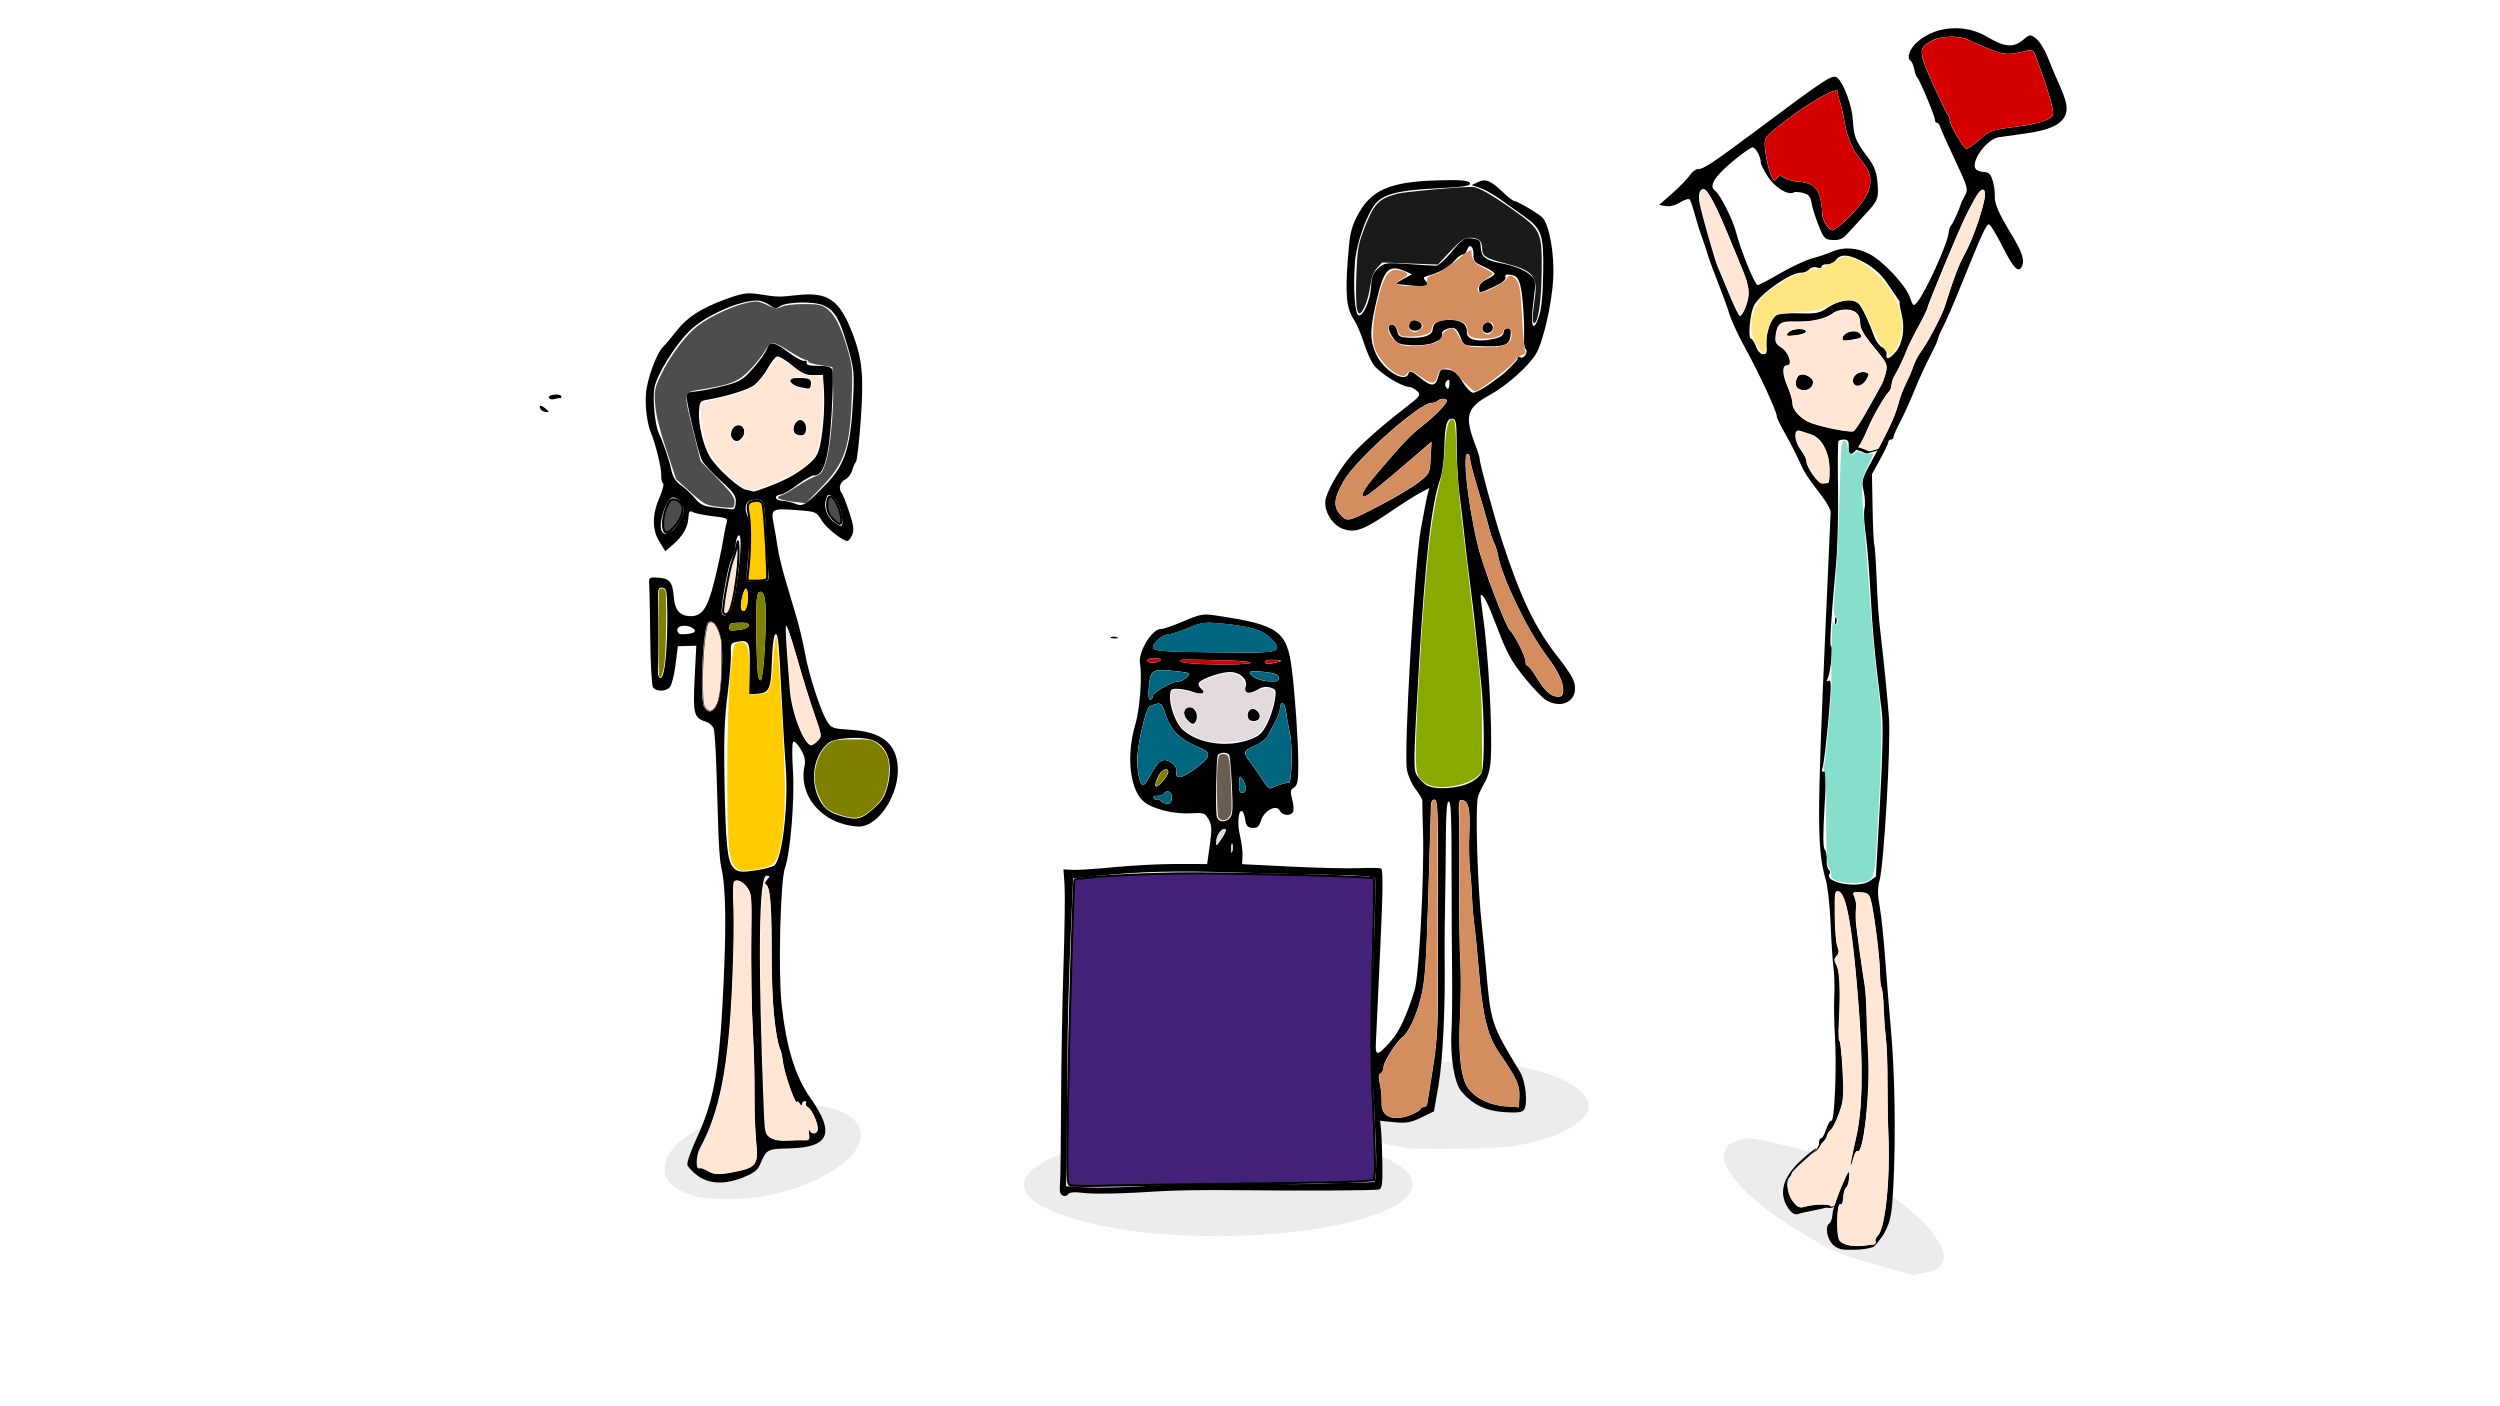 <?xml version="1.0" encoding="UTF-8" standalone="no"?>
<!-- Created with Inkscape (http://www.inkscape.org/) -->

<svg
   xmlns:osb="http://www.openswatchbook.org/uri/2009/osb"
   xmlns:dc="http://purl.org/dc/elements/1.1/"
   xmlns:cc="http://creativecommons.org/ns#"
   xmlns:rdf="http://www.w3.org/1999/02/22-rdf-syntax-ns#"
   xmlns:svg="http://www.w3.org/2000/svg"
   xmlns="http://www.w3.org/2000/svg"
   xmlns:sodipodi="http://sodipodi.sourceforge.net/DTD/sodipodi-0.dtd"
   xmlns:inkscape="http://www.inkscape.org/namespaces/inkscape"
   id="svg6453"
   version="1.1"
   inkscape:version="0.91 r"
   width="1600"
   height="900"
   viewBox="0 0 1600 900"
   sodipodi:docname="rp5.svg">
  <defs
     id="defs6457">
    <linearGradient
       id="linearGradient6919"
       osb:paint="solid">
      <stop
         style="stop-color:#000000;stop-opacity:1;"
         offset="0"
         id="stop6921" />
    </linearGradient>
  </defs>
  <sodipodi:namedview
     pagecolor="#ffffff"
     bordercolor="#666666"
     borderopacity="1"
     objecttolerance="10"
     gridtolerance="10"
     guidetolerance="10"
     inkscape:pageopacity="0"
     inkscape:pageshadow="2"
     inkscape:window-width="1855"
     inkscape:window-height="1056"
     id="namedview6455"
     showgrid="false"
     inkscape:zoom="0.52502679"
     inkscape:cx="558.27324"
     inkscape:cy="640.47783"
     inkscape:window-x="65"
     inkscape:window-y="24"
     inkscape:window-maximized="1"
     inkscape:current-layer="svg6453" />
  <path
     style="display:inline;fill:#ececec;fill-opacity:1;fill-rule:nonzero"
     d="m 1177.77,745.579 c 31.491,17.284 51.196,31.981 60.092,44.816 5.685,8.203 7.188,12.644 5.663,16.734 -1.616,4.336 -4.806,6.223 -13.105,7.754 l -6.345,1.17 -22.241,-6.338 c -24.991,-7.122 -28.869,-8.751 -47.908,-20.122 -22.278,-13.305 -37.521,-25.865 -45.635,-37.603 -5.261,-7.61 -6.022,-10.473 -4.131,-15.544 1.232,-3.304 2.033,-4.066 6.207,-5.9 2.636,-1.158 6.692,-2.101 9.014,-2.095 2.58,0.007 12.349,2.02 25.133,5.181 l 20.912,5.17 12.346,6.776 z"
     id="path6387"
     inkscape:connector-curvature="0" />
  <path
     style="display:inline;fill:#ececec;fill-opacity:1;fill-rule:nonzero"
     d="m 899.726,734.679 c -7.431,-1.141 -22.549,-4.96 -29.956,-7.568 -15.513,-5.463 -23.044,-11.894 -23.044,-19.677 0,-21.704 73.284,-35.316 129.302,-24.017 24.558,4.954 40.698,14.695 40.698,24.564 0,5.67 -5.109,10.724 -16.5,16.323 -10.209,5.018 -24.075,8.596 -38.577,9.954 -10.556,0.989 -56.201,1.299 -61.923,0.421 z"
     id="path6393"
     inkscape:connector-curvature="0" />
  <path
     style="display:inline;fill:#ececec;fill-opacity:1;fill-rule:nonzero"
     d="m 749.352,790.211 c -46.365,-2.946 -86.166,-14.562 -92.613,-27.03 -2.463,-4.763 -1.821,-8.46 2.252,-12.968 8.829,-9.773 34.499,-17.988 70.807,-22.66 16.308,-2.099 80.267,-2.408 96,-0.465 50.83,6.278 80.149,18.342 78.083,32.129 -3.134,20.908 -77.743,35.872 -154.529,30.994 z"
     id="path6397"
     inkscape:connector-curvature="0" />
  <path
     style="display:inline;fill:#ececec;fill-opacity:1;fill-rule:nonzero"
     d="m 445.379,765.572 c -8.559,-2.254 -14.872,-5.862 -17.8,-10.173 -3.26,-4.798 -2.724,-12.194 1.306,-18.008 8.177,-11.799 31.802,-23.68 56.679,-28.502 40.174,-7.788 72.7,4.223 64.067,23.658 -6.307,14.2 -33.414,28.626 -62.721,33.38 -12.417,2.014 -33.21,1.837 -41.53,-0.355 z"
     id="path6401"
     inkscape:connector-curvature="0" />
  <path
     style="fill:#000000"
     d="m 1173.225,796.747 c -3.937,-3.48 -5.428,-12.133 -2.378,-13.801 0.9,-0.492 1.776,-3.144 1.945,-5.893 0.171,-2.749 2.667,-10.531 5.549,-17.292 4.718,-11.07 5.218,-11.717 5.019,-6.504 -0.121,3.184 -0.949,6.187 -1.84,6.674 -0.89,0.487 -1.75,3.353 -1.911,6.37 -0.174,3.258 -0.908,5.058 -1.808,4.433 -2.344,-1.627 -2.926,19.747 -0.63,23.13 2.177,3.208 9.857,4.52 18.091,3.09 4.331,-0.752 5.131,-0.567 3.636,0.84 -1.054,0.992 -6.407,1.918 -11.897,2.056 -8.37,0.211 -10.594,-0.29 -13.778,-3.103 z m -727.034,-44.525 c -2.996,-2.278 -5.814,-5.278 -6.264,-6.667 -0.45,-1.389 2.288,-9.234 6.084,-17.434 10.277,-22.2 13.982,-41.317 16.346,-84.343 2.665,-48.51 2.408,-75.833 -0.837,-89.032 -0.672,-2.734 -1.474,-13.031 -1.782,-22.884 -0.308,-9.852 -0.865,-27.83 -1.237,-39.952 -0.372,-12.121 -1.137,-23.565 -1.7,-25.43 -0.562,-1.865 -2.944,-3.984 -5.292,-4.708 -7.396,-2.281 -8.089,-5.047 -6.937,-27.67 l 1.063,-20.862 -5.903,0.173 -5.903,0.173 -1.491,11.941 c -0.82,6.567 -2.488,13.02 -3.708,14.34 -2.641,2.857 -8.706,2.847 -10.72,-0.019 -0.789,-1.123 -1.573,-15.132 -1.743,-31.132 -0.169,-16 -0.464,-31.398 -0.654,-34.218 -0.337,-4.996 -0.195,-5.118 5.632,-4.807 7.225,0.385 9.377,2.933 10.024,11.867 0.622,8.582 3.621,12.435 9.942,12.772 8.057,0.43 11.566,-4.406 15.968,-22.005 2.125,-8.493 4.554,-19.648 5.399,-24.79 0.845,-5.141 1.978,-10.852 2.519,-12.691 0.915,-3.114 0.302,-3.423 -8.914,-4.491 -5.443,-0.631 -11.101,-1.779 -12.572,-2.55 -2.242,-1.176 -2.718,-0.601 -2.939,3.544 -0.327,6.125 -3.662,11.916 -9.961,17.293 l -4.824,4.118 -3.847,-6.237 c -4.723,-7.657 -4.607,-17.433 0.339,-28.617 1.873,-4.235 2.787,-8.122 2.033,-8.645 -0.754,-0.523 -1.265,-2.915 -1.137,-5.315 0.219,-4.11 -3.456,-19.341 -6.376,-26.425 -2.554,-6.197 -3.917,-16.007 -3.453,-24.866 0.488,-9.31 6.931,-27.034 11.233,-30.901 1.283,-1.153 4.985,-5.546 8.228,-9.763 6.936,-9.02 16.053,-14.867 32.358,-20.757 10.126,-3.657 13.117,-4.083 20.587,-2.929 12.289,1.898 12.178,1.895 24.878,0.535 19.434,-2.082 26.825,3.149 35.084,24.833 6.133,16.102 7.161,26.835 5.218,54.499 -0.998,14.209 -2.389,26.512 -3.091,27.338 -0.702,0.827 -1.837,3.398 -2.522,5.714 -0.685,2.316 -2.688,4.886 -4.45,5.712 -3.331,1.561 -4.444,5.891 -2.208,8.595 0.71,0.859 2.894,6.37 4.852,12.246 2.8,8.404 3.187,11.527 1.812,14.634 -0.961,2.172 -2.293,3.909 -2.961,3.859 -3.438,-0.257 -13.693,-8.489 -16.582,-13.313 -3.254,-5.432 -3.479,-5.524 -15.703,-6.473 -16.131,-1.252 -16.877,-0.806 -14.92,8.924 0.848,4.217 1.973,10.873 2.499,14.79 0.526,3.918 2.759,13.231 4.961,20.696 2.202,7.465 5.488,18.602 7.301,24.75 1.813,6.147 4.179,16.213 5.257,22.368 2.351,13.422 10.063,37.218 14.149,43.656 2.774,4.371 3.613,4.677 14.806,5.39 20.128,1.283 29.453,8.569 30.437,23.781 1.152,17.801 -12.828,38.798 -25.386,38.129 -22.537,-1.202 -38.458,-19.264 -34.269,-38.88 0.732,-3.43 -0.004,-6.477 -2.607,-10.791 -2.135,-3.537 -4.096,-5.336 -4.765,-4.372 -0.626,0.902 -0.658,9.044 -0.072,18.095 1.196,18.465 -1.602,52.731 -5.105,62.525 -2.932,8.198 -4.372,66.644 -2.146,87.11 3,27.586 8.764,46.416 18.335,59.897 16.024,22.57 12.338,31.779 -12.972,32.406 -14.937,0.37 -14.948,0.376 -19.44,10.989 -1.242,2.935 -4.378,5.185 -10.704,7.68 -11.825,4.664 -21.9,4.181 -29.245,-1.404 z m 27.792,-2.953 c 10.138,-2.335 11.6,-5.125 9.985,-19.065 -0.681,-5.878 -1.177,-18.817 -1.102,-28.754 0.075,-9.937 -0.174,-24.094 -0.552,-31.462 -1.509,-29.399 -1.917,-50.708 -1.404,-73.437 0.45,-19.968 0.102,-24.487 -2.153,-27.901 -3.15,-4.77 -7.899,-6.785 -9.187,-3.897 -0.496,1.112 -0.582,8.655 -0.191,16.763 0.391,8.107 0.004,30.262 -0.859,49.233 -2.382,52.324 -8.078,81.29 -20.386,103.653 -2.914,5.295 -3.084,14.878 -0.236,13.321 0.653,-0.357 2.888,0.447 4.966,1.787 4.088,2.634 8.876,2.58 21.118,-0.24 z m 40.667,-19.406 c 3.223,0.172 3.649,-0.392 3.136,-4.155 -0.326,-2.394 -0.224,-3.45 0.226,-2.345 1.258,3.086 5.24,2.609 5.414,-0.648 0.214,-4.021 -3.911,-13.081 -6.477,-14.226 -1.169,-0.522 -1.701,-1.559 -1.183,-2.305 0.518,-0.746 0.195,-1.397 -0.718,-1.445 -0.913,-0.049 -1.717,0.792 -1.788,1.869 -0.086,1.305 -0.593,1.147 -1.522,-0.474 -0.767,-1.337 -1.471,-1.729 -1.565,-0.869 -0.399,3.638 -8.334,-18.347 -8.964,-24.838 -0.38,-3.91 -1.174,-7.842 -1.766,-8.738 -2.952,-4.471 -5.976,-35.494 -5.646,-57.922 0.421,-28.612 -0.671,-45.492 -3.049,-47.143 -1.574,-1.093 -1.529,-1.795 0.24,-3.709 1.834,-1.984 1.776,-2.382 -0.361,-2.496 -5.101,-0.272 -5.679,53.828 -1.644,153.889 0.419,10.395 0.92,12.036 4.282,14.045 2.351,1.404 6.458,2.09 10.732,1.793 3.808,-0.265 8.603,-0.392 10.653,-0.282 z M 485.402,556.742 c 4.644,-0.757 9.271,-2.102 10.281,-2.988 5.099,-4.473 9.058,-39.67 7.132,-63.408 -0.528,-6.511 -1.651,-25.666 -2.495,-42.567 -1.947,-38.996 -2.33,-42.777 -4.231,-41.737 -0.877,0.479 -1.792,8.033 -2.091,17.258 -0.588,18.141 -1.641,20.342 -9.932,20.763 l -4.728,0.24 0.413,-16.158 c 0.447,-17.471 -0.238,-18.918 -8.217,-17.362 -3.788,0.739 -4.097,1.349 -3.759,7.434 0.202,3.646 -0.782,15.626 -2.187,26.623 -1.942,15.198 -2.402,28.431 -1.917,55.172 0.715,39.459 1.783,50.476 5.314,54.822 2.846,3.503 5.058,3.76 16.417,1.908 z m 73.085,-38.673 c 5.747,-4.989 7.706,-7.998 9.45,-14.52 4.084,-15.274 0.09,-26.822 -10.43,-30.151 -7.073,-2.239 -23.528,-1.045 -27.247,1.976 -9.081,7.377 -11.989,22.623 -6.619,34.697 3.043,6.842 6.529,9.776 14.409,12.128 9.968,2.976 12.945,2.374 20.438,-4.13 z m -35.183,-43.896 c 2.888,-2.868 2.824,-3.41 -2.02,-17.003 -2.752,-7.722 -7.925,-24.45 -11.496,-37.175 -3.571,-12.724 -6.638,-21.374 -6.816,-19.223 -0.3,3.622 0.022,8.845 2.52,40.897 1.143,14.665 9.1,35.16 13.747,35.408 0.595,0.032 2.424,-1.276 4.065,-2.905 z m -64.021,-24.227 c 2.515,-6.142 3.912,-33.008 2.141,-41.173 -1.814,-8.36 -5.179,-12.67 -8.16,-10.453 -3.393,2.523 -5.649,49.386 -2.612,54.254 2.791,4.474 6.14,3.454 8.631,-2.628 z m -33.193,-29.039 c 0.644,-6.811 1.083,-19.638 0.976,-28.504 -0.174,-14.449 -0.504,-16.136 -3.187,-16.279 -2.751,-0.147 -2.972,0.764 -2.729,11.249 0.27,11.682 0.247,30.271 -0.05,40.99 -0.113,4.064 0.48,5.839 1.827,5.472 1.31,-0.357 2.395,-4.792 3.164,-12.928 z m 63.476,-7.975 c 1.232,-25.093 0.492,-34.064 -2.825,-34.241 -2.676,-0.143 -3.203,6.046 -2.667,31.29 0.444,20.902 1.059,26.259 2.901,25.252 0.857,-0.468 2.004,-10.339 2.591,-22.301 z m -45.278,-8.332 c 1.762,-1.32 -1.964,-3.917 -5.924,-4.128 -4.314,-0.23 -6.284,2.317 -3.87,5.004 0.845,0.94 8.255,0.278 9.793,-0.875 z m 29.986,-1.624 c 6.155,-0.893 6.838,-4.59 0.829,-4.486 -7.685,0.132 -8.268,0.321 -8.395,2.707 -0.141,2.637 0.544,2.798 7.567,1.779 z m -7.432,-10.808 c 3.849,-4.219 9.439,-49.396 6.134,-49.572 -0.862,-0.046 -1.768,2.027 -2.014,4.607 -0.578,6.067 -0.614,6.201 -3.17,11.618 -2.234,4.736 -6.866,31.715 -5.815,33.873 0.88,1.806 2.939,1.584 4.864,-0.526 z m 11.797,-8.408 c 0.178,-3.346 -0.272,-6.498 -1.002,-7.004 -1.546,-1.074 -4.435,10.898 -3.182,13.189 1.665,3.045 3.865,-0.208 4.184,-6.184 z m 8.839,-12.102 c 4.732,0.252 4.773,0.188 4.154,-6.458 -0.344,-3.692 -0.96,-14.156 -1.369,-23.254 -0.99,-22.01 -1.099,-22.346 -7.172,-22.082 -5.937,0.258 -7.469,4.468 -4.232,11.638 1.66,3.678 1.698,8.456 0.185,23.167 -1.766,17.171 -1.702,18.468 0.874,17.634 1.529,-0.495 4.931,-0.786 7.56,-0.645 z m -58.14,-31.517 c 3.239,-1.517 8.146,-9.831 8.379,-14.194 0.158,-2.963 -3.884,-7.442 -6.859,-7.601 -4.407,-0.235 -10.327,18.465 -7.014,22.152 1.307,1.455 1.678,1.43 5.494,-0.357 z m 109.717,-7.774 c -1.14,-7.814 -3.343,-12.922 -6.359,-14.749 -2.492,-1.51 -3.142,-1.204 -4.11,1.934 -1.51,4.894 0.535,10.96 4.828,14.321 4.923,3.855 6.367,3.47 5.641,-1.505 z m -68.125,-10.968 c 0.187,-4.034 -1.374,-6.278 -9.433,-13.565 -5.311,-4.802 -10.757,-10.624 -12.103,-12.937 -2.389,-4.108 -11.324,-42.285 -10.144,-43.345 0.327,-0.294 2.972,-0.74 5.876,-0.99 2.904,-0.25 10.58,-1.735 17.057,-3.298 9.773,-2.359 12.75,-3.885 17.496,-8.966 5.998,-6.422 9.759,-11.622 11.666,-16.131 1.666,-3.94 4.557,-3.173 13.715,3.637 4.506,3.351 8.987,5.659 9.957,5.129 0.981,-0.536 1.523,-0.053 1.222,1.089 -0.402,1.525 1.541,2.079 7.56,2.155 6.366,0.081 8.29,0.683 8.98,2.814 0.483,1.491 0.254,13.576 -0.508,26.855 -1.674,29.167 -4.941,40.787 -11.373,40.444 -1.347,-0.072 -6.028,2.574 -10.402,5.88 -4.374,3.306 -9.128,6.12 -10.565,6.253 -4.82,0.447 -4.235,3.81 0.708,4.074 2.602,0.139 6.489,1.031 8.64,1.982 4.549,2.013 6.984,0.391 20.234,-13.479 11.177,-11.7 14.843,-23.205 16.351,-51.313 1.031,-19.104 0.813,-21.346 -3.403,-36.006 -5.069,-17.628 -8.003,-22.677 -15.189,-26.14 -5.925,-2.855 -24.126,-2.488 -28.238,0.57 -2.193,1.631 -3.223,1.501 -6.352,-0.796 -2.054,-1.508 -5.411,-2.832 -7.459,-2.941 -11.116,-0.593 -34.122,9.617 -44.094,19.57 -9.405,9.386 -20.881,28.025 -22.297,36.212 -1.246,7.209 0.282,23.455 2.703,28.738 3.132,6.835 6.81,17.641 8.029,23.595 0.969,4.731 2.77,7.634 6.254,10.085 2.691,1.893 6.747,5.66 9.013,8.371 3.503,4.192 5.455,5.071 13.045,5.875 4.909,0.52 9.804,1.051 10.877,1.181 1.174,0.141 2.041,-1.691 2.176,-4.599 z m 17.55,-8.742 c 13.331,-4.925 20.343,-8.564 27.328,-14.179 6.146,-4.941 7.66,-7.221 9.072,-13.661 2.09,-9.532 3.124,-25.341 2.385,-36.478 l -0.556,-8.384 -6.064,0.114 c -4.945,0.092 -7.472,-1.06 -13.702,-6.249 -4.201,-3.5 -8.57,-6.062 -9.708,-5.693 -1.138,0.369 -3.734,3.687 -5.768,7.374 -2.034,3.687 -5.737,8.426 -8.228,10.53 -3.886,3.282 -17.036,7.428 -31.974,10.081 -3.004,0.533 -3.626,1.678 -3.921,7.219 -0.447,8.373 2.845,22.202 6.865,28.843 4.522,7.471 18.534,20.274 23.273,21.266 2.242,0.469 4.318,0.972 4.611,1.117 0.294,0.145 3.168,-0.709 6.388,-1.899 z m -19.92,-32.225 c -2.196,-2.953 0.76,-8.756 4.364,-8.564 3.078,0.164 4.483,4.731 2.372,7.712 -2.367,3.344 -4.667,3.635 -6.736,0.852 z m 40.37,-2.977 c -3.216,-3.579 1.687,-11.078 5.15,-7.877 3.065,2.833 2.151,9.315 -1.288,9.131 -1.58,-0.084 -3.318,-0.648 -3.862,-1.254 z m 2.64,-29.799 c -4.749,-0.855 -8.425,-5.416 -4.501,-5.585 10.366,-0.448 12.126,0.079 11.94,3.572 -0.103,1.939 -0.711,3.385 -1.35,3.213 -0.639,-0.172 -3.379,-0.712 -6.089,-1.2 z m 688.587,545.931 c 0.041,-0.761 0.758,-2.02 1.594,-2.796 4.713,-4.379 8.012,-35.75 6.753,-64.224 -0.378,-8.54 -0.639,-24.011 -0.577,-34.38 0.058,-10.37 -0.397,-22.77 -1.013,-27.557 -0.616,-4.787 -1.256,-13.662 -1.424,-19.721 -0.169,-6.06 -0.776,-11.75 -1.351,-12.645 -0.576,-0.895 -1.03,-5.163 -1.008,-9.483 0.042,-8.64 -3.605,-38.092 -5.73,-46.276 -1.176,-4.528 -2.027,-5.216 -6.764,-5.468 -4.988,-0.266 -5.295,-0.025 -3.861,3.036 0.857,1.829 1.3,5.212 0.985,7.518 -0.315,2.306 -0.244,7.039 0.158,10.518 1.032,8.92 4.066,30.472 5.351,38.004 0.595,3.489 1.149,11.652 1.231,18.139 0.083,6.487 0.587,18.891 1.121,27.563 1.387,22.494 -3.114,63.346 -6.704,60.853 -0.714,-0.496 -1.838,1.044 -2.498,3.421 -3.438,12.385 -2.68,5.697 1.276,-11.262 4.36,-18.689 4.832,-45.717 1.534,-87.929 -3.662,-46.883 -7.606,-69.14 -12.467,-70.359 -2.542,-0.637 -2.735,0.538 -2.564,15.579 0.101,8.948 0.874,17.873 1.717,19.833 1.151,2.677 1.005,4.134 -0.585,5.854 -1.72,1.861 -1.731,2.976 -0.058,5.944 2.095,3.719 2.623,16.588 1.519,37.022 -0.333,6.249 -0.161,11.386 0.393,11.415 0.554,0.03 1.455,8.388 2.003,18.573 0.887,16.507 0.656,19.484 -2.122,27.389 -1.715,4.878 -4.18,9.824 -5.477,10.99 -1.298,1.166 -2.402,2.926 -2.455,3.911 -0.053,0.985 -1.21,2.792 -2.572,4.016 -2.201,1.978 -2.462,1.952 -2.345,-0.237 0.072,-1.354 0.712,-2.432 1.422,-2.394 0.71,0.038 2.112,-2.539 3.117,-5.727 1.004,-3.188 2.516,-5.635 3.361,-5.438 2.019,0.471 3.46,-34.681 2.229,-54.378 -0.515,-8.239 -0.696,-19.707 -0.404,-25.483 0.292,-5.777 0.071,-13.921 -0.495,-18.1 -0.565,-4.179 -1.403,-16.811 -1.861,-28.073 -0.458,-11.262 -1.881,-24.068 -3.164,-28.458 -5.554,-19.016 -5.573,-38.622 -0.158,-159.528 1.796,-40.098 3.307,-74.099 3.358,-75.556 0.052,-1.457 -2.385,-5.915 -5.414,-9.906 -10.377,-13.674 -11.272,-15.062 -14.889,-23.098 -1.993,-4.428 -6.021,-12.26 -8.951,-17.403 -2.93,-5.143 -5.29,-10.054 -5.244,-10.913 0.146,-2.734 -11.316,-27.551 -19.695,-42.643 -4.451,-8.017 -9.193,-18.171 -10.537,-22.565 -1.345,-4.394 -4.618,-13.409 -7.275,-20.033 -2.656,-6.625 -5.635,-14.755 -6.619,-18.067 -0.984,-3.312 -2.68,-8.353 -3.769,-11.202 -1.089,-2.849 -3.045,-9.127 -4.346,-13.95 -1.301,-4.824 -2.842,-9.413 -3.423,-10.198 -0.582,-0.786 -3.308,1.9e-4 -6.059,1.746 -3.018,1.915 -6.702,2.881 -9.288,2.436 l -4.286,-0.739 8.402,-7.397 c 4.621,-4.069 9.689,-9.274 11.261,-11.567 1.573,-2.293 3.969,-4.11 5.324,-4.038 3.36,0.179 8.748,-3.388 37.277,-24.676 46.773,-34.903 48.959,-36.303 52.118,-33.383 3.954,3.655 9.026,17.6 9.603,26.406 0.737,11.246 1.605,13.48 9.226,23.733 4.63,6.229 5.98,9.684 6.585,16.853 0.851,10.084 0.308,11.408 -8.544,20.817 -3.43,3.646 -8.109,8.738 -10.398,11.316 -3.241,3.651 -5.379,4.622 -9.667,4.394 -5.173,-0.276 -5.727,-0.85 -9.194,-9.527 -2.029,-5.078 -4.03,-11.504 -4.446,-14.279 -0.588,-3.92 -1.762,-5.323 -5.265,-6.291 -2.479,-0.685 -5.268,-0.829 -6.198,-0.322 -3.639,1.989 -12.022,-3.196 -16.516,-10.214 -2.513,-3.925 -4.53,-7.869 -4.482,-8.765 0.179,-3.357 -3.201,-9.81 -5.195,-9.917 -1.138,-0.061 -7.268,4.295 -13.622,9.679 -11.132,9.433 -14.512,15.276 -10.462,18.088 3.225,2.239 11.395,18.401 13.484,26.674 2.798,11.083 11.983,33.641 13.736,33.736 0.729,0.04 7.276,-3.381 14.55,-7.601 7.274,-4.22 16.451,-8.496 20.395,-9.504 3.944,-1.007 9.678,-2.943 12.742,-4.301 7.271,-3.223 16.056,-2.653 24.031,1.56 8.76,4.627 22.95,19.786 25.674,27.426 2.151,6.033 2.336,6.162 4.766,3.319 5.32,-6.223 19.766,-38.121 20.1,-44.382 0.099,-1.85 0.835,-4 1.637,-4.779 1.154,-1.121 5.379,-10.534 6.509,-14.505 0.122,-0.426 1.224,-2.579 2.451,-4.785 2.062,-3.707 1.575,-5.402 -6.426,-22.345 -4.762,-10.084 -9.008,-19.591 -9.437,-21.126 -0.428,-1.536 -1.403,-2.825 -2.164,-2.866 -0.762,-0.041 -1.343,-0.857 -1.292,-1.814 0.111,-2.077 -9.866,-25.935 -11.361,-27.165 -0.572,-0.471 -1.424,-2.822 -1.892,-5.224 -0.468,-2.402 -1.458,-4.787 -2.199,-5.302 -3.073,-2.134 -0.699,-8.302 4.984,-12.944 12.006,-9.809 30.288,-10.801 44.194,-2.399 10.65,6.434 16.685,6.929 22.586,1.849 4.304,-3.704 4.583,-3.737 8.349,-0.972 2.143,1.573 5.499,6.943 7.459,11.933 1.96,4.99 5.202,12.696 7.206,17.125 5.155,11.394 6.049,16.354 3.744,20.772 -2.982,5.717 -10.549,9.006 -25.384,11.033 -7.401,1.011 -15.036,2.08 -16.966,2.376 -7.043,1.08 -16.909,13.845 -15.076,19.506 0.447,1.379 2.701,2.53 5.222,2.664 3.602,0.192 4.738,1.234 6.04,5.542 0.882,2.918 1.502,7.229 1.376,9.581 -0.273,5.129 2.297,11.118 10.714,24.961 6.633,10.909 8.451,16.347 6.743,20.175 -2.148,4.814 -5.411,1.633 -12.226,-11.918 -3.873,-7.701 -7.801,-14.299 -8.73,-14.661 -1.752,-0.684 -4.164,4.513 -18.314,39.469 -4.635,11.45 -9.775,23.306 -11.421,26.346 -1.647,3.04 -3.034,6.284 -3.083,7.21 -0.05,0.926 -2.389,6.069 -5.199,11.431 -2.81,5.361 -7.31,15.217 -9.999,21.902 -2.689,6.685 -6.761,15.658 -9.047,19.942 -2.286,4.283 -4.2,8.602 -4.253,9.596 -0.053,0.994 -0.802,1.77 -1.664,1.724 -0.862,-0.046 -1.607,0.666 -1.656,1.582 -0.049,0.916 -2.425,5.917 -5.281,11.113 l -5.192,9.447 0.394,21.801 c 0.218,11.991 0.678,22.319 1.024,22.953 0.346,0.633 0.965,8.9 1.374,18.369 0.927,21.42 1.344,27.378 2.754,39.328 2.173,18.409 4.284,39.679 5.332,53.719 1.237,16.572 -3.244,93.877 -6.013,103.745 -1.346,4.797 -1.34,9.172 0.024,16.503 1.021,5.487 2.623,20.625 3.56,33.641 0.937,13.016 2.604,33.614 3.705,45.775 2.422,26.756 3.098,65.991 1.666,96.743 -0.881,18.902 -1.633,24.005 -4.467,30.288 -2.998,6.644 -7.464,11.106 -7.259,7.251 z m -3.34,-229.859 3.754,-2.722 2.6,-46.838 c 1.701,-30.644 2.133,-50.667 1.25,-57.912 -4.971,-40.764 -5.631,-47.881 -7.696,-82.921 -0.741,-12.573 -2.045,-27.59 -2.899,-33.37 -0.854,-5.78 -1.097,-12.355 -0.539,-14.611 0.557,-2.256 0.31,-7.252 -0.551,-11.104 -1.529,-6.846 -1.37,-7.355 7.085,-22.759 9.228,-16.811 13.473,-26.294 15.682,-35.026 0.755,-2.985 2.804,-8.205 4.553,-11.599 1.749,-3.394 3.798,-8.236 4.554,-10.758 0.756,-2.523 2.756,-6.357 4.444,-8.519 4.025,-5.156 13.845,-23.745 15.659,-29.644 5.267,-17.127 9.298,-27.738 12.696,-33.424 4.565,-7.64 12.622,-30.772 12.967,-37.228 0.152,-2.853 -0.475,-4.255 -1.747,-3.905 -1.922,0.529 -4.287,4.307 -10.713,17.112 -4.185,8.34 -24.253,56.47 -24.361,58.428 -0.046,0.865 -2.729,6.38 -5.957,12.255 -3.229,5.876 -6.485,12.418 -7.237,14.539 -1.517,4.28 -5.712,13.147 -8.149,17.225 -0.869,1.455 -1.649,3.924 -1.732,5.487 -0.083,1.563 -0.834,3.478 -1.667,4.254 -2.566,2.391 -10.543,16.276 -13.392,23.313 -5.937,14.661 -12.703,21.48 -12.214,12.307 0.2,-3.738 -0.431,-4.869 -2.784,-4.994 -1.673,-0.089 -3.383,0.35 -3.8,0.976 -0.417,0.626 -0.543,14.486 -0.28,30.8 0.261,16.314 -0.327,38.206 -1.31,48.65 -3.059,32.483 -4.287,52.433 -3.19,51.833 1.499,-0.82 -0.243,16.755 -2.01,20.274 -1.104,2.2 -0.953,2.646 0.609,1.793 1.677,-0.917 1.623,3.924 -0.275,24.977 -1.295,14.363 -2.909,27.911 -3.587,30.108 -0.885,2.87 -0.692,3.699 0.689,2.944 1.454,-0.795 1.551,4.922 0.395,23.53 -0.988,15.96 -0.952,25.212 0.1,26.384 0.892,0.992 1.499,4.09 1.35,6.883 -0.149,2.794 0.422,5.56 1.269,6.148 0.847,0.588 1.106,1.696 0.574,2.461 -4.045,5.827 18.613,9.906 25.855,4.655 z m -22.424,-166.437 c 0.115,-2.155 0.518,-3.017 0.895,-1.917 0.377,1.101 0.283,2.864 -0.209,3.918 -0.492,1.054 -0.801,0.154 -0.686,-2.001 z m -4.424,-88.126 c 0.738,-0.027 1.191,-4.283 1.006,-9.458 -0.388,-10.885 -5.359,-19.821 -12.142,-21.825 -2.302,-0.68 -5.401,-1.669 -6.885,-2.198 -4.2,-1.496 -3.861,6.469 0.524,12.282 2.018,2.676 3.617,5.859 3.552,7.075 -0.196,3.68 7.687,14.859 10.228,14.504 1.306,-0.183 2.979,-0.354 3.717,-0.381 z m 25.259,-46.824 c 4.147,-7.494 8.198,-14.742 9.002,-16.105 0.804,-1.363 2.055,-4.918 2.781,-7.899 1.227,-5.043 0.693,-6.166 -7.676,-16.126 -5.339,-6.354 -8.921,-12.1 -8.813,-14.136 0.345,-6.472 -2.339,-9.644 -8.437,-9.969 -3.134,-0.167 -7.001,0.755 -8.594,2.049 -4.602,3.738 -14.352,6.014 -23.907,5.579 -9.932,-0.452 -12.151,1.022 -13.2,8.771 -0.591,4.368 0.025,5.655 3.859,8.06 4.383,2.749 7.164,11.411 3.603,11.221 -3.358,-0.179 -3.419,5.105 -0.15,12.92 1.904,4.552 3.402,9.397 3.329,10.768 -0.217,4.076 3.739,9.094 9.728,12.337 4.862,2.633 24.745,6.939 29.352,6.357 0.87,-0.11 4.975,-6.332 9.123,-13.826 z m -44.206,-13.498 c -2.742,-1.28 -2.005,-7.981 0.984,-8.948 3.1,-1.004 8.421,2.032 8.278,4.724 -0.227,4.254 -4.766,6.324 -9.262,4.225 z m 34.971,-4.172 c -1.129,-3.486 3.27,-7.302 7.396,-6.415 2.943,0.633 3.054,1.082 1.1,4.502 -2.593,4.541 -7.302,5.601 -8.496,1.913 z m -6.62,-28.855 c 0.9,-3.623 8.739,-5.199 10.965,-2.206 1.834,2.466 1.387,2.725 -7.139,4.13 -3.674,0.605 -4.368,0.256 -3.826,-1.924 z m -34.671,-3.203 c 2.207,-2.388 11.146,-2.708 11.022,-0.394 -0.04,0.754 -2.3,1.694 -5.023,2.09 -7.33,1.064 -8.297,0.791 -6,-1.695 z m -14.121,8.074 c -0.546,-6.807 2.479,-16.068 6.137,-18.789 1.341,-0.997 7.771,-1.594 14.733,-1.366 10.766,0.351 13.091,-0.099 18.089,-3.506 7.695,-5.245 17.119,-6.254 20.377,-2.181 2.434,3.043 6.468,11.691 9.718,20.834 0.967,2.72 3.189,5.675 4.937,6.567 1.749,0.892 3.016,2.843 2.817,4.336 -0.517,3.863 1.652,3.471 5.579,-1.009 4.713,-5.376 6.369,-15.265 4.09,-24.424 -1.036,-4.161 -1.606,-7.551 -1.268,-7.533 0.338,0.018 -0.325,-1.255 -1.473,-2.829 -1.148,-1.574 -4.283,-6.149 -6.967,-10.168 -3.087,-4.621 -7.941,-9.058 -13.21,-12.072 -9.993,-5.718 -16.105,-6.439 -19.044,-2.247 -1.169,1.666 -3.718,2.945 -5.665,2.841 -1.948,-0.104 -3.581,0.564 -3.63,1.484 -0.05,0.92 -1.378,1.187 -2.953,0.593 -1.653,-0.623 -3.755,-0.116 -4.971,1.201 -1.159,1.254 -3.446,2.209 -5.081,2.122 -6.446,-0.344 -25.289,12.627 -30.09,20.713 -2.658,4.476 -4.227,21.462 -1.993,21.581 0.757,0.04 2.14,2.236 3.074,4.879 0.988,2.799 2.864,4.868 4.492,4.954 2.342,0.125 2.715,-0.844 2.303,-5.98 z m -13.665,-23.419 c 3.328,-7.865 3.007,-13.483 -1.369,-23.952 -2.212,-5.291 -6.69,-16.128 -9.952,-24.082 -7.299,-17.794 -12.805,-28.053 -15.165,-28.255 -2.744,-0.234 -3.787,3.52 -2.621,9.435 1.482,7.518 9.857,36.806 11.603,40.581 0.797,1.723 4.033,9.459 7.191,17.191 3.158,7.732 6.284,14.087 6.948,14.122 0.664,0.035 2.178,-2.233 3.366,-5.04 z m 64.028,-55.839 c 17.161,-16.279 20.232,-26.613 11.173,-37.598 -6.484,-7.862 -10.039,-15.828 -11.649,-26.099 -0.688,-4.391 -1.998,-10.118 -2.912,-12.728 -0.913,-2.61 -1.519,-5.268 -1.345,-5.907 1.461,-5.377 -22.044,8.378 -40.552,23.731 -6.005,4.981 -6.585,6.066 -6.135,11.46 0.605,7.234 2.788,16.241 4.736,19.542 1.277,2.164 1.619,2.182 3.081,0.164 1.356,-1.871 2.182,-1.896 4.701,-0.142 1.681,1.17 5.501,2.258 8.489,2.417 8.464,0.451 12.657,3.428 14.284,10.142 0.799,3.296 1.371,7.522 1.271,9.392 -0.227,4.255 3.791,11.359 6.507,11.504 1.121,0.06 4.878,-2.585 8.349,-5.878 z m 86.021,-52.122 c 6.468,-5.704 7.914,-6.213 23.008,-8.101 15.795,-1.976 23.871,-4.794 24.063,-8.397 0.155,-2.899 -2.828,-13.745 -6.929,-25.198 -1.105,-3.084 -2.861,-7.984 -3.902,-10.888 -1.495,-4.17 -2.563,-5.113 -5.079,-4.486 -12.41,3.095 -14.825,3.02 -24.544,-0.753 -5.383,-2.09 -11.505,-4.758 -13.604,-5.928 -5.255,-2.93 -17.398,-2.771 -23.302,0.305 -9.056,4.718 -9.046,7.008 0.112,27.428 4.567,10.183 8.939,19.221 9.715,20.085 0.776,0.864 1.362,2.495 1.302,3.626 -0.149,2.801 8.876,18.151 10.752,18.286 0.829,0.06 4.612,-2.63 8.408,-5.978 z M 678.257,761.771 c -0.032,-1.947 0.087,-4.592 0.266,-5.879 0.179,-1.287 0.422,-23.552 0.541,-49.477 0.119,-25.925 0.83,-65.846 1.581,-88.712 0.751,-22.866 1.049,-46.012 0.662,-51.435 l -0.703,-9.86 5.84,0.311 c 3.212,0.171 15.324,-0.619 26.916,-1.755 11.592,-1.137 29.656,-2.045 40.143,-2.018 l 19.067,0.049 1.717,-12.155 c 1.436,-10.166 1.303,-12.865 -0.808,-16.496 -2.343,-4.029 -3.103,-4.305 -10.554,-3.829 -11.429,0.729 -25.2,-2.637 -31.01,-7.579 -8.836,-7.517 -11.214,-29.451 -5.329,-49.158 2.865,-9.593 4.49,-30.779 3.002,-39.13 -1.323,-7.422 7.815,-22.372 13.489,-22.069 1.367,0.073 7.803,-2.151 14.302,-4.942 10.881,-4.673 12.577,-4.96 21.424,-3.627 39.536,5.955 44.857,9.754 47.969,34.25 2.052,16.153 4.134,46.724 4.132,60.658 -0.002,11.163 -0.439,13.574 -2.736,15.072 -2.355,1.536 -2.517,2.582 -1.169,7.538 0.861,3.165 1.115,6.762 0.565,7.993 -1.344,3.012 -6.896,2.548 -8.498,-0.711 -2.072,-4.214 -9.988,-0.096 -11.982,6.233 -1.254,3.981 -2.394,4.98 -5.495,4.815 -3.099,-0.165 -4.057,-1.203 -4.607,-4.993 -0.382,-2.632 -1.215,-5.146 -1.852,-5.589 -2.499,-1.735 -3.468,7.444 -1.606,15.208 1.081,4.505 1.84,10.532 1.687,13.392 l -0.277,5.201 30.957,1.539 c 17.027,0.847 36.628,1.303 43.558,1.015 6.931,-0.288 13.429,-0.184 14.442,0.233 1.371,0.564 1.21,14.226 -0.632,53.531 -1.36,29.026 -2.588,55.42 -2.729,58.654 -0.357,8.199 1.312,7.821 10.069,-2.279 5.097,-5.879 9.805,-16.122 14.775,-32.15 2.819,-9.091 6.18,-72.561 5.352,-101.084 -0.289,-9.956 -0.491,-18.959 -0.449,-20.007 0.042,-1.048 -1.882,-4.393 -4.277,-7.432 -2.394,-3.039 -4.905,-8.679 -5.58,-12.532 -2.053,-11.73 4.886,-131.435 8.922,-153.93 1.87,-10.42 3.864,-20.603 4.431,-22.629 l 1.031,-3.684 -5.491,2.857 c -3.02,1.571 -11.659,7.058 -19.198,12.193 -17.051,11.614 -22.486,13.673 -30.003,11.366 -6.704,-2.057 -12.336,-10.363 -11.944,-17.617 0.29,-5.444 8.431,-20.024 16.27,-29.154 6.3,-7.337 19.414,-18.999 34.201,-30.413 10.386,-8.017 10.91,-8.71 8.457,-11.18 -1.438,-1.449 -3.9,-2.702 -5.47,-2.786 -5.145,-0.274 -19.3,-9.246 -22.737,-14.41 -1.85,-2.78 -4.659,-9.258 -6.241,-14.395 -1.582,-5.137 -4.416,-11.653 -6.296,-14.48 -4.564,-6.864 -5.435,-15.679 -3.77,-38.164 1.208,-16.304 1.99,-19.96 5.927,-27.68 8.51,-16.687 20.529,-22.093 51.133,-22.999 14.168,-0.419 19.579,-0.048 20.912,1.436 1.807,2.011 -2.977,2.799 -22.942,3.783 -22.735,1.12 -32.416,3.685 -37.468,9.925 -5.588,6.902 -11.938,24.972 -12.924,36.774 -1.397,16.716 -0.147,34.36 2.443,34.499 3.143,0.168 7.396,-9.949 7.863,-18.703 0.329,-6.167 1.251,-8.47 4.593,-11.474 3.949,-3.549 5.028,-3.698 19.395,-2.68 8.367,0.593 16.306,1.072 17.642,1.065 1.335,-0.008 5.406,-3.568 9.045,-7.912 8.264,-9.865 8.874,-10.26 14.6,-9.453 4.037,0.569 4.71,1.362 4.899,5.776 0.247,5.764 3.214,8.193 11.96,9.79 9.252,1.69 16.379,4.52 20.061,7.966 3.26,3.051 3.34,3.893 1.628,17.126 -2.03,15.692 -0.189,20.305 3.616,9.061 1.62,-4.787 2.46,-13.548 2.678,-27.918 0.371,-24.523 -0.844,-28.046 -12.537,-36.336 -4.216,-2.989 -11.072,-7.863 -15.236,-10.831 -4.164,-2.968 -9.926,-6.178 -12.806,-7.133 l -5.235,-1.737 4.256,-1.994 c 4.897,-2.294 7.905,-0.985 16.482,7.175 2.805,2.669 5.702,4.886 6.439,4.927 2.092,0.118 16.247,8.467 18.282,10.784 4.403,5.014 7.621,23.49 6.778,38.916 -0.887,16.222 -6.354,40.207 -10.951,48.043 -4.617,7.871 -18.604,20.368 -29.521,26.376 -15.154,8.34 -16.571,13.476 -9.079,32.902 1.443,3.741 2.586,7.511 2.539,8.378 -0.132,2.472 8.999,35.978 14.042,51.527 12.008,37.027 21.547,56.866 36.224,75.338 3.945,4.965 8.093,11.03 9.218,13.478 5.559,12.094 -5.206,20.758 -17.097,13.76 -2.263,-1.332 -8.548,-7.925 -13.967,-14.651 -8.038,-9.977 -11.19,-15.746 -17.113,-31.322 -6.321,-16.622 -9.262,-22.41 -10.72,-21.101 -0.209,0.188 0.343,5.307 1.228,11.374 3.648,25.016 6.316,72.305 5.247,93.011 -0.317,6.185 -1.613,11.406 -3.733,15.068 -1.784,3.082 -3.758,7.193 -4.387,9.135 -1.986,6.138 -0.442,57.965 2.5,83.878 0.592,5.218 1.7,16.593 2.462,25.277 3.189,36.368 3.269,36.615 21.914,67.379 3.581,5.909 5.078,20.73 2.446,24.212 -1.209,1.599 -4.655,1.986 -12.731,1.43 -11.889,-0.818 -20.29,-4.921 -27.379,-13.373 -4.428,-5.28 -7.177,-22.111 -6.269,-38.389 0.385,-6.895 0.568,-23.505 0.408,-36.911 -0.16,-13.407 -0.3,-37.106 -0.309,-52.666 -0.03,-49.681 -0.291,-57.38 -1.947,-57.468 -1.074,-0.057 -1.645,7.343 -1.721,22.304 -0.062,12.314 -0.306,32.281 -0.541,44.369 -0.236,12.089 -0.357,26.581 -0.268,32.204 0.503,32.114 -1.107,66.387 -3.866,82.304 l -2.969,17.129 -8.067,3.923 c -6.665,3.241 -9.657,3.764 -17.212,3.011 l -9.145,-0.911 0.603,6.319 c 0.332,3.475 0.696,13.201 0.811,21.612 0.168,12.355 -0.222,15.428 -2.029,15.994 -2.407,0.753 -48.684,0.977 -95.736,0.463 -15.982,-0.175 -35.801,0.131 -44.042,0.678 -24.705,1.642 -43.723,1.999 -50.992,0.956 -3.82,-0.548 -7.351,-0.274 -7.971,0.619 -1.983,2.856 -5.628,1.46 -5.688,-2.177 z m 57.392,-2.828 c 14.541,-0.943 43.568,-1.511 64.504,-1.264 20.936,0.248 40.812,0.22 44.169,-0.061 3.357,-0.282 12.566,-0.569 20.465,-0.639 7.899,-0.07 14.644,-0.371 14.99,-0.669 0.346,-0.298 0.761,-4.272 0.924,-8.832 0.288,-8.086 -0.049,-16.498 -2.483,-61.874 -0.668,-12.451 -0.336,-43.785 0.762,-71.908 1.07,-27.413 1.522,-50.617 1.004,-51.565 -0.638,-1.168 -9.351,-1.875 -27.057,-2.198 -14.363,-0.262 -42.356,-0.959 -62.205,-1.55 -39.091,-1.164 -61.458,-0.622 -87.338,2.116 l -16.596,1.756 -1.745,40.76 c -0.96,22.418 -1.793,54.195 -1.851,70.615 -0.059,16.42 -0.299,42.398 -0.533,57.729 l -0.427,27.874 13.489,0.712 c 7.419,0.393 25.387,-0.059 39.928,-1.002 z m 167.768,-45.569 c 3.124,-1.29 5.71,-2.92 5.747,-3.623 0.037,-0.702 0.975,-1.229 2.083,-1.169 1.108,0.059 2.156,-1.123 2.328,-2.626 0.172,-1.504 1.741,-11.498 3.486,-22.21 2.284,-14.016 3.17,-26.085 3.16,-43.051 -0.007,-12.966 0.054,-47.264 0.136,-76.216 0.126,-44.563 -0.212,-52.661 -2.202,-52.767 -1.687,-0.09 -2.366,1.427 -2.406,5.372 -0.03,3.024 -0.788,28.797 -1.684,57.274 -1.403,44.605 -2.08,53.579 -4.882,64.791 -2.765,11.063 -7.935,21.941 -11.736,24.691 -3.527,2.551 -11.808,15.523 -11.981,18.766 -0.114,2.143 -1.002,4.115 -1.972,4.382 -1.288,0.354 -1.388,2.19 -0.375,6.79 0.767,3.468 1.258,8.915 1.093,12.105 -0.47,9.07 7.679,12.249 19.201,7.49 z m 69.018,-11.351 c 0.38,-7.367 -1.732,-12.044 -12.45,-27.488 -8.109,-11.685 -11.059,-23.726 -13.726,-56.025 -0.86,-10.419 -2.072,-22.506 -2.693,-26.861 -0.621,-4.355 -1.27,-12.169 -1.442,-17.365 -0.173,-5.196 -0.763,-13.313 -1.312,-18.039 -0.549,-4.726 -0.747,-14.638 -0.439,-22.026 0.672,-16.133 -0.251,-21.133 -4.082,-22.085 -2.678,-0.665 -2.858,0.163 -2.539,11.643 0.189,6.798 0.264,27.561 0.166,46.14 -0.098,18.579 0.216,39.395 0.698,46.257 0.482,6.862 0.376,22.415 -0.245,34.563 -1.065,20.966 0.157,35.566 3.589,42.893 3.809,8.131 14.191,13.806 26.686,14.588 l 7.44,0.466 0.355,-6.66 z M 788.83,540.599 c -0.316,-1.546 -0.714,-0.697 -0.883,1.888 -0.169,2.584 0.089,3.849 0.575,2.811 0.486,-1.038 0.625,-3.152 0.308,-4.698 z m -4.378,-9.701 c -1.633,-1.817 -5.783,3.003 -5.988,6.954 -0.217,4.072 -0.175,4.062 3.28,-0.981 1.922,-2.804 3.14,-5.492 2.708,-5.973 z m 2.717,-7.416 c 1.761,-1.906 1.995,-5.769 1.244,-20.589 -0.508,-10.034 -1.265,-18.868 -1.682,-19.631 -1.155,-2.113 -6.476,-1.951 -7.376,0.224 -0.926,2.238 -1.5,33.212 -0.713,38.467 0.625,4.174 5.307,5.014 8.527,1.529 z m -37.118,-12.877 c 0.21,-3.937 -3.27,-5.653 -5.36,-2.643 -0.579,0.834 -2.463,1.44 -4.187,1.348 -1.724,-0.092 -2.73,0.573 -2.235,1.478 0.495,0.905 1.527,1.302 2.294,0.883 0.767,-0.419 1.8,-0.023 2.295,0.883 0.495,0.905 2.268,1.718 3.941,1.807 2.2,0.117 3.1,-0.922 3.251,-3.756 z m -2.334,-16.234 c 0.287,-3.493 -3.982,-2.287 -6.069,1.715 -3.712,7.115 -2.727,9.7 1.804,4.737 2.257,-2.473 4.177,-5.376 4.265,-6.452 z m 49.738,10.511 c 0.053,-1.51 -0.866,-4.169 -2.042,-5.91 -2.005,-2.967 -2.158,-2.803 -2.447,2.62 -0.219,4.097 0.377,5.821 2.042,5.91 1.293,0.069 2.394,-1.11 2.447,-2.62 z m -61.08,-8.847 c 5.134,-9.563 8.009,-11.336 13.068,-8.063 2.701,1.747 3.849,3.73 3.477,6.003 -0.855,5.227 3.451,4.416 12.461,-2.345 9.116,-6.841 10.049,-9.705 4.019,-12.337 -15.411,-6.727 -19.903,-11.249 -24.222,-24.389 -1.403,-4.269 -2.348,-5.087 -5.095,-4.417 -1.855,0.452 -3.937,1.288 -4.627,1.857 -2.122,1.75 -6.992,22.036 -7.515,31.307 -0.503,8.919 1.406,18.776 3.66,18.896 0.683,0.037 2.831,-2.894 4.773,-6.513 z m 82.651,6.254 c 2.549,-0.894 5.158,-1.483 5.797,-1.31 2.023,0.55 2.545,-23.857 0.684,-32.036 -0.981,-4.315 -2.1,-10.534 -2.485,-13.82 -0.689,-5.868 -3.632,-6.988 -3.925,-1.493 -0.138,2.585 -2.275,7.316 -7.691,17.026 -1.17,2.099 -4.572,4.884 -7.558,6.189 -8.406,3.675 -8.643,4.463 -3.419,11.392 2.676,3.549 6.344,8.839 8.152,11.754 1.808,2.916 3.855,4.991 4.549,4.612 0.694,-0.379 3.348,-1.421 5.897,-2.315 z m 121.651,-1.322 c 3.914,-1.933 7.081,-4.783 7.759,-6.982 1.739,-5.638 1.533,-36.667 -0.367,-55.329 -3.849,-37.795 -4.911,-47.405 -6.99,-63.238 -1.2,-9.14 -2.894,-23.375 -3.765,-31.633 -0.87,-8.258 -2.34,-20.713 -3.266,-27.678 -0.926,-6.965 -1.709,-20.62 -1.74,-30.346 -0.048,-15.351 -0.415,-17.703 -2.774,-17.829 -3.654,-0.195 -4.839,4.247 -5.149,19.291 -0.144,6.967 -1.319,15.623 -2.62,19.289 -5.601,15.79 -9.562,50.367 -13.543,118.231 -3.63,61.861 -3.746,67.696 -1.429,71.37 1.388,2.201 4.067,5.016 5.953,6.258 5.024,3.305 19.912,2.557 27.931,-1.404 z M 800.397,473.158 c 5.522,-2.072 7.553,-3.981 10.548,-9.912 2.04,-4.04 4.237,-10.642 4.882,-14.67 1.095,-6.844 0.912,-7.405 -2.799,-8.549 -2.537,-0.782 -5.307,-0.391 -7.672,1.084 -5.484,3.421 -9.786,2.802 -8.28,-1.191 1.759,-4.665 -2.777,-9.465 -9.272,-9.812 -5.557,-0.296 -18.582,4.058 -20.529,6.864 -0.619,0.891 0.062,2.589 1.513,3.774 3.644,2.975 0.27,4.525 -4.886,2.243 -2.237,-0.99 -6.49,-1.929 -9.45,-2.087 -4.928,-0.263 -5.404,0.107 -5.632,4.383 -0.358,6.71 3.759,17.788 8.057,21.678 10.026,9.077 28.742,11.741 43.521,6.195 z m -40.502,-12.433 c -3.022,-3.363 -2.78,-6.946 0.542,-8.022 3.338,-1.081 6.594,3.671 5.297,7.733 -1.166,3.653 -2.747,3.731 -5.84,0.289 z m 40.34,0.33 c -2.592,-1.062 -2.167,-6.283 0.584,-7.174 2.464,-0.798 5.586,1.994 5.433,4.86 -0.118,2.206 -3.296,3.429 -6.017,2.314 z m -62.432,-15.474 c 0.132,-2.475 12.653,-9.607 16.505,-9.402 1.299,0.069 3.651,-1.154 5.227,-2.719 2.785,-2.766 2.601,-2.874 -6.585,-3.887 -15.507,-1.71 -16.51,-1.187 -17.613,9.195 -0.583,5.486 -0.314,8.956 0.698,9.01 0.905,0.048 1.7,-0.94 1.767,-2.197 z m 80.493,-11.882 c -0.296,-2.185 -2.27,-2.971 -9.347,-3.72 -4.934,-0.522 -8.997,-0.463 -9.028,0.131 -0.141,2.638 5.765,5.571 11.978,5.948 5.619,0.341 6.709,-0.061 6.397,-2.359 z m 182.15,8.458 c 0.286,-5.367 -3.137,-12.617 -10.621,-22.491 -12.245,-16.157 -28.616,-50.136 -31.208,-64.777 -0.439,-2.48 -1.558,-5.965 -2.485,-7.743 -0.928,-1.778 -2.465,-6.457 -3.417,-10.398 -0.952,-3.941 -4.053,-14.718 -6.892,-23.951 -2.839,-9.232 -5.096,-18.016 -5.016,-19.52 0.08,-1.504 -0.657,-2.777 -1.637,-2.829 -3.94,-0.21 2.011,44.657 8.816,66.478 5.188,16.633 16.423,45.184 18.316,46.545 2.419,1.74 10.156,16.973 10.01,19.709 -0.082,1.555 0.459,2.86 1.203,2.9 0.745,0.04 3.229,3.176 5.522,6.97 5.364,8.877 9.281,12.561 13.672,12.861 2.746,0.187 3.57,-0.641 3.736,-3.756 z M 742.152,422.958 c 1.845,-1.058 1.204,-1.465 -2.66,-1.689 -2.801,-0.163 -5.13,0.41 -5.176,1.272 -0.106,1.991 4.649,2.244 7.836,0.418 z m 58.08,1.32 c 1.434,-0.737 -6.233,-1.444 -18.767,-1.73 -28.509,-0.65 -27.857,-0.677 -25.372,1.048 2.581,1.792 40.832,2.383 44.139,0.682 z m 17.311,-0.443 c 3.556,-0.933 3.354,-1.096 -1.884,-1.515 -3.228,-0.258 -5.906,0.236 -5.952,1.098 -0.096,1.794 2.138,1.913 7.836,0.418 z m -30.654,-6.192 c 31.804,0.317 34.328,-0.447 27.301,-8.266 -5.29,-5.886 -12.766,-8.337 -31.094,-10.194 -11.739,-1.189 -13.809,-0.937 -22.938,2.801 -5.519,2.26 -11.093,4.076 -12.388,4.036 -3.369,-0.103 -9.696,4.987 -9.852,7.926 -0.155,2.9 4.527,3.253 48.971,3.696 z m 97.111,-94.583 c 9.216,-4.801 19.993,-11.269 23.948,-14.373 7.115,-5.583 7.197,-5.752 7.736,-15.849 l 0.544,-10.206 -19.255,16.519 c -10.59,9.085 -20.567,17.134 -22.171,17.885 -5.413,2.536 -3.001,-2.793 6.13,-13.544 16.542,-19.477 21.982,-25.195 29.367,-30.868 4.063,-3.121 9.567,-8.132 12.231,-11.135 4.13,-4.656 4.455,-5.56 2.207,-6.141 -1.45,-0.374 -3.449,0.05 -4.442,0.942 -0.993,0.892 -2.776,1.571 -3.962,1.508 -7.342,-0.392 -48.146,35.749 -56.274,49.842 -6.502,11.274 -7.02,16.388 -2.205,21.746 4.421,4.919 4.678,4.857 26.146,-6.326 z m 69.591,-77.412 c 4.478,-3.214 8.663,-6.35 9.301,-6.969 7.272,-7.052 8.742,-8.738 8.474,-9.715 -0.172,-0.626 0.625,-0.72 1.773,-0.208 2.272,1.014 5.194,-3.761 3.273,-5.347 -0.649,-0.536 -1.112,-3.092 -1.029,-5.681 0.374,-11.677 -0.787,-29.127 -2.319,-34.829 -1.344,-5.005 -2.526,-6.39 -5.951,-6.97 -3.126,-0.53 -4.081,-0.129 -3.556,1.493 0.466,1.441 -2.062,3.543 -7.222,6.005 -9.496,4.53 -9.913,4.556 -9.701,0.591 0.099,-1.853 2.103,-3.969 4.996,-5.275 2.657,-1.199 4.865,-2.809 4.906,-3.578 0.041,-0.769 -3.034,-2.779 -6.834,-4.467 -5.919,-2.63 -6.875,-3.699 -6.674,-7.465 0.288,-5.404 -2.616,-7.847 -4.037,-3.396 -0.57,1.785 -1.879,3.201 -2.91,3.146 -1.03,-0.055 -3.419,1.773 -5.308,4.063 -3.209,3.888 -10.31,7.808 -17.406,9.608 -2.328,0.59 -2.643,1.233 -1.323,2.701 3.233,3.597 1.626,4.237 -8.563,3.409 -5.594,-0.454 -10.161,-1.017 -10.149,-1.251 0.013,-0.233 2.344,-1.672 5.18,-3.196 l 5.158,-2.772 -4.227,-1.87 c -10.414,-4.608 -13.573,-1.591 -18.113,17.3 -4.632,19.276 -4.811,26.003 -0.934,35.044 4.737,11.044 19.314,19.86 21.158,12.795 0.514,-1.969 1.914,-1.412 7.178,2.854 7.547,6.116 10.096,5.923 11.842,-0.897 1.13,-4.411 1.739,-4.81 6.289,-4.122 3.934,0.595 5.938,2.275 9.144,7.661 2.258,3.794 5.306,6.962 6.773,7.041 1.467,0.078 6.331,-2.488 10.809,-5.702 z m -61.994,-29.458 c -3.55,-5.044 -3.753,-8.632 -0.479,-8.457 1.277,0.068 2.669,1.91 3.095,4.094 0.677,3.47 1.629,4.016 7.555,4.332 9.076,0.484 14.945,-1.55 15.142,-5.248 0.229,-4.286 3.455,-6.113 10.868,-6.155 7.414,-0.042 11.317,2.741 11.043,7.874 -0.228,4.273 5.633,6.255 14.192,4.799 7.172,-1.22 9.252,-2.371 9.403,-5.201 0.067,-1.242 1.223,-2.199 2.571,-2.128 1.82,0.097 2.254,1.433 1.688,5.191 -0.884,5.867 -3.829,6.775 -20.156,6.211 -9.875,-0.341 -9.887,-0.347 -11.884,-5.949 -1.205,-3.381 -3.08,-5.655 -4.722,-5.728 -3.059,-0.136 -7.092,1.783 -6.969,3.316 0.253,3.165 -0.55,4.119 -5.148,6.114 -2.855,1.239 -9.031,1.991 -14.122,1.719 -7.909,-0.422 -9.43,-1.025 -12.076,-4.785 z m 10.445,-6.291 c -0.483,-0.883 -0.259,-2.553 0.498,-3.711 1.952,-2.986 8.619,0.042 7.182,3.262 -1.176,2.636 -6.32,2.936 -7.68,0.449 z m 47.899,2.611 c -2.509,-1.742 -0.746,-6.395 2.361,-6.229 1.228,0.066 2.565,1.146 2.971,2.401 0.979,3.024 -2.693,5.661 -5.332,3.828 z m -22.302,33.003 c 0.135,-2.532 -0.304,-3.009 -1.653,-1.797 -1.01,0.908 -1.404,2.443 -0.875,3.411 1.481,2.709 2.327,2.17 2.528,-1.614 z m 218.123,529.456 c -8.159,-10.043 -5.493,-21.381 7.804,-33.182 4.903,-4.352 8.887,-7.395 8.854,-6.764 -0.032,0.631 -3.582,4.179 -7.886,7.884 -4.303,3.705 -7.856,7.334 -7.895,8.065 -0.04,0.731 -0.628,1.831 -1.309,2.442 -2.664,2.394 -1.548,10.917 2.02,15.439 3.34,4.233 4.128,4.525 8.657,3.212 5.149,-1.492 16.728,-1.504 15.072,-0.015 -0.515,0.463 -4.758,1.559 -9.429,2.437 -4.671,0.877 -9.62,2.006 -10.998,2.507 -1.483,0.539 -3.478,-0.287 -4.89,-2.025 z M 711.141,407.691 c 1.101,-0.377 2.864,-0.283 3.918,0.209 1.054,0.492 0.154,0.801 -2.001,0.686 -2.155,-0.115 -3.017,-0.518 -1.917,-0.895 z M 345.988,261.85 c -1.518,-2.776 -0.016,-2.961 3.138,-0.385 2.443,1.994 2.502,2.362 0.363,2.248 -1.407,-0.075 -2.983,-0.913 -3.502,-1.863 z m 5.34,-7.182 c -0.464,-0.849 0.946,-1.788 3.133,-2.087 2.187,-0.298 4.322,0.088 4.743,0.859 0.421,0.771 0.077,1.365 -0.765,1.32 -0.842,-0.045 -2.597,0.263 -3.899,0.685 -1.302,0.422 -2.748,0.072 -3.212,-0.777 z m -703.897,-439.666 c 1.155,-0.392 2.504,-0.265 2.997,0.284 0.493,0.549 -0.452,0.87 -2.101,0.713 -1.822,-0.173 -2.173,-0.564 -0.896,-0.997 z"
     id="path13404"
     inkscape:connector-curvature="0"
     sodipodi:nodetypes="cccccssccscscccsssssssscccssssssssssssssscssssscssssssscssssscsssssssssssssssssssssccsssssssssscsscscsccscsssssssssssccsssscsscssssssssssssssssssssscsssccsssscsssssssssssssssssssssscsssssssssssssssssssssssssssssccssssssssscsssssssssssscssssscssssssssscssssscsscssscsccsccscccsccsccccccsssscccscccssssccsccccscssssssssssssccsssscsscsssccccsssssssssssccsscsscsscscsssccsssccscsscccscscscsssccscccsscssccccccscscsccccccccssscccssccssssscscscsscsscccsccsccssssccsccssscscsscsscsscsssscsscssssssscsscsccsssssssssccssssssssscssssssscccsssccssssscssccsssscsscccccssscssscsssssssssssssssssscsscsssscssscsssscsssssscssssssssssssssscssssssssssscsscsssssssssssscscsssssssssssssssscsscssssssccccssscssssssscssscccccssssssssssssscccccsssssssssssssccccccccccsccsscsccsssscssscssccssscsssssssssssscsssssssssssssssssssscsssssscssssssssscssccsssssssssssssssssssssssssssssssscssssssscsssssscssssscssssssssssssscssssssssssssssssscsscsssssssssssssssssssssssssssscsscssssssssssssscsscscscsscsssscscsscscss" />
  <path
     style="fill:#442178;fill-opacity:1;fill-rule:nonzero;stroke:#000000;stroke-width:1.347;stroke-opacity:1"
     d="m 685.183,758.68 c -2.334,-0.682 -2.413,-3.187 -1.653,-52.114 0.819,-52.677 3.435,-142.613 4.174,-143.446 1.59,-1.794 44.757,-4.187 75.351,-4.176 40.927,0.014 115.026,2.047 116.165,3.186 0.411,0.411 0.091,24.846 -0.711,54.3 -1.134,41.654 -1.072,61.932 0.278,91.263 0.955,20.741 1.456,39.942 1.114,42.668 l -0.622,4.958 -8.281,0.74 c -4.555,0.407 -37.069,1.049 -72.254,1.427 -35.185,0.378 -74.579,0.963 -87.542,1.299 -12.963,0.336 -24.672,0.289 -26.021,-0.105 l 0,-4e-5 z"
     id="path6891"
     inkscape:connector-curvature="0" />
  <path
     style="fill:#4d4d4d;fill-opacity:1;fill-rule:nonzero;"
     d="m 459.684,324.356 c -7.85,-0.944 -9.05,-1.575 -17.653,-9.277 l -9.23,-8.264 -6.376,-19.009 c -4.228,-12.603 -6.624,-22.284 -7.111,-28.73 -0.673,-8.903 -0.378,-10.486 3.517,-18.807 5.733,-12.251 16.43,-26.389 24.386,-32.229 8.067,-5.922 22.043,-12.359 31.007,-14.281 5.944,-1.275 7.451,-1.103 12.72,1.447 5.114,2.475 6.425,2.645 9.079,1.172 1.784,-0.99 7.781,-1.742 14.114,-1.769 9.104,-0.04 11.671,0.44 14.815,2.765 5.236,3.873 9.053,11.204 13.263,25.47 3.349,11.349 3.534,13.365 2.895,31.65 -1.121,32.095 -4.53,42.032 -19.828,57.791 l -9.548,9.836 -7.651,-0.948 c -9.749,-1.208 -12.689,-2.671 -8.207,-4.082 1.787,-0.563 6.583,-3.27 10.657,-6.016 4.074,-2.746 9.226,-5.58 11.448,-6.297 3.263,-1.053 4.487,-2.634 6.365,-8.22 2.94,-8.748 5.373,-33.678 4.828,-49.471 l -0.419,-12.121 -7.744,-1.228 c -4.259,-0.675 -7.744,-1.736 -7.744,-2.357 0,-0.621 -0.815,-1.129 -1.811,-1.129 -0.996,0 -5.562,-2.424 -10.146,-5.387 -4.584,-2.963 -9.389,-5.387 -10.677,-5.387 -1.316,0 -3.508,2.167 -5.005,4.947 -1.465,2.721 -5.693,8.122 -9.397,12.003 -7.39,7.743 -12.22,9.741 -30.79,12.737 -12.482,2.014 -12.232,0.803 -5.646,27.38 l 4.63,18.683 10.853,11.119 c 7.858,8.05 10.853,12.072 10.853,14.571 0,1.899 -0.455,3.677 -1.01,3.952 -0.556,0.275 -4.8,0.044 -9.432,-0.513 z"
     id="path6893"
     inkscape:connector-curvature="0" />
  <path
     style="fill:#4d4d4d;fill-opacity:1;fill-rule:nonzero;stroke:#000000;stroke-width:1.347;stroke-opacity:1"
     d="m 424.335,335.259 c 0,-5.624 2.748,-13.814 5.128,-15.285 1.981,-1.224 5.515,0.444 7.061,3.335 1.598,2.985 -0.914,9.722 -5.35,14.35 -4.538,4.735 -6.84,3.927 -6.84,-2.4 z"
     id="path6895"
     inkscape:connector-curvature="0" />
  <path
     style="fill:#4d4d4d;fill-opacity:1;fill-rule:nonzero;stroke:#000000;stroke-width:1.347;stroke-opacity:1"
     d="m 532.688,331.738 c -2.318,-2.501 -3.303,-5.111 -3.303,-8.754 0,-9.987 6.568,-4.521 8.789,7.314 1.14,6.074 -0.735,6.567 -5.486,1.44 z"
     id="path6897"
     inkscape:connector-curvature="0" />
  <path
     style="fill:#ffe6d5;fill-opacity:1;fill-rule:nonzero;"
     d="m 476.073,311.839 c -6.822,-2.97 -19.157,-16.053 -22.952,-24.343 -3.813,-8.33 -6.113,-27.833 -3.474,-29.464 0.786,-0.486 7.156,-2.336 14.158,-4.112 16.104,-4.085 20.024,-6.145 24.741,-13.003 2.092,-3.041 5.097,-7.119 6.678,-9.062 l 2.874,-3.533 5.53,3.995 c 8.621,6.228 13.936,8.704 18.688,8.707 l 4.377,0.002 -0.028,15.825 c -0.03,16.967 -2.149,30.289 -5.674,35.668 -3.108,4.743 -15.26,12.46 -27.064,17.187 -11.391,4.561 -12.085,4.644 -17.853,2.133 z m -0.621,-31.008 c 2.452,-2.955 1.206,-8.088 -2.077,-8.557 -3.811,-0.545 -6.445,2.931 -5.394,7.118 0.953,3.797 4.885,4.554 7.471,1.438 z m 40.957,-4.126 c 1.065,-2.776 -1.362,-8.743 -3.556,-8.743 -3.881,0 -6.857,7.138 -4.119,9.877 1.677,1.677 6.891,0.907 7.674,-1.134 z m 3.068,-29.635 c 1.401,-3.652 -2.211,-6.209 -8.157,-5.773 -6.4,0.469 -7.428,3.39 -2.137,6.068 4.574,2.314 9.345,2.177 10.294,-0.294 z"
     id="path6899"
     inkscape:connector-curvature="0" />
  <path
     style="fill:#ffcc00;fill-opacity:1;fill-rule:nonzero;"
     d="m 471.059,555.571 c -4.806,-4.806 -5.53,-12.317 -5.589,-57.979 -0.037,-29.085 0.622,-51.558 1.908,-65.028 1.909,-19.998 2.059,-20.607 5.26,-21.411 5.556,-1.395 6.916,2.279 6.916,18.683 l 0,14.557 4.129,0 c 9.221,0 9.942,-1.554 11.441,-24.671 0.472,-7.273 1.205,-12.876 1.63,-12.451 1.168,1.168 5.547,77.082 5.598,97.055 0.046,17.865 -1.315,31.74 -4.145,42.248 -1.827,6.786 -5.164,8.754 -17.419,10.273 -6.046,0.749 -7.954,0.499 -9.729,-1.276 z"
     id="path6901"
     inkscape:connector-curvature="0" />
  <path
     style="fill:#ffcc00;fill-opacity:1;fill-rule:nonzero;stroke:#000000;stroke-width:1.347;stroke-opacity:1"
     d="m 479.234,361.228 c 1.198,-12.59 1.04,-27.642 -0.355,-33.819 -1.127,-4.992 0.42,-6.865 5.699,-6.901 2.029,-0.014 3.222,0.963 3.673,3.01 1.095,4.962 3.363,45.809 2.611,47.026 -0.381,0.617 -3.377,1.122 -6.658,1.122 l -5.964,0 0.993,-10.438 z"
     id="path6903"
     inkscape:connector-curvature="0" />
  <path
     style="fill:#ffe6d6;fill-opacity:1;fill-rule:nonzero;stroke:#000000;stroke-width:1.347;stroke-opacity:1"
     d="m 462.893,392.15 c -0.92,-1.488 3.873,-28.369 5.934,-33.279 0.933,-2.222 2.137,-6.465 2.675,-9.428 0.856,-4.705 1,-4.194 1.144,4.04 0.163,9.342 -2.815,30.053 -5.237,36.423 -1.249,3.285 -3.257,4.283 -4.517,2.244 z"
     id="path6905"
     inkscape:connector-curvature="0" />
  <path
     style="fill:#ffe6d5;fill-opacity:1;fill-rule:nonzero;stroke:#000000;stroke-width:0.337;stroke-opacity:1"
     d="m 452.275,453.917 c -2.099,-1.958 -2.35,-3.337 -2.556,-14.048 -0.328,-17.059 1.505,-38.147 3.556,-40.909 0.897,-1.208 2.387,-1.27 3.713,-0.154 1.386,1.167 3.197,4.979 4.158,8.753 0.729,2.865 0.767,3.61 0.752,14.801 -0.027,19.44 -1.549,28.417 -5.39,31.789 -1.574,1.382 -2.56,1.328 -4.233,-0.233 z"
     id="path6917"
     inkscape:connector-curvature="0" />
  <path
     style="fill:#ffe6d5;fill-opacity:1;fill-rule:nonzero"
     d="m 517.7,475.862 c -3.199,-2.692 -8.484,-15.638 -10.546,-25.834 -1.715,-8.481 -4.608,-50.061 -3.344,-48.069 0.838,1.32 2.6,6.73 6.004,18.43 4.588,15.77 7.821,26.165 11.604,37.31 1.854,5.462 3.496,10.844 3.649,11.96 0.252,1.838 0.12,2.203 -1.4,3.878 -0.923,1.017 -2.323,2.225 -3.111,2.685 -1.407,0.821 -1.458,0.815 -2.855,-0.36 z"
     id="path6925"
     inkscape:connector-curvature="0" />
  <path
     style="fill:#ffe6d5;fill-opacity:1;fill-rule:nonzero"
     d="m 463.806,390.426 c 0,-5.357 3.956,-25.57 6.437,-32.892 l 1.694,-5 -0.286,4.762 c -0.825,13.746 -3.793,30.748 -5.856,33.54 -1.395,1.887 -1.99,1.765 -1.99,-0.41 z"
     id="path6927"
     inkscape:connector-curvature="0" />
  <path
     style="fill:#ffe6d5;fill-opacity:1;fill-rule:nonzero"
     d="m 456.902,750.905 c -0.786,-0.209 -2.762,-1.058 -4.391,-1.886 -1.629,-0.828 -3.497,-1.505 -4.15,-1.505 -2.135,0 -2.704,-2.684 -1.638,-7.714 0.294,-1.388 1.988,-5.523 3.764,-9.19 9.264,-19.125 13.99,-40.156 16.853,-74.996 1.811,-22.035 2.865,-54.48 2.409,-74.094 -0.184,-7.884 -0.186,-15.009 -0.005,-15.833 0.923,-4.202 7.114,-1.021 9.949,5.111 1.007,2.178 1.018,2.553 1.071,35.295 0.029,18.201 0.299,38.343 0.598,44.76 1.197,25.658 1.473,34.682 1.504,49.283 0.018,8.381 0.231,18.023 0.475,21.427 0.243,3.405 0.573,9.297 0.733,13.095 0.278,6.602 0.242,6.998 -0.822,9.047 -0.873,1.681 -1.677,2.425 -3.732,3.452 -4.721,2.359 -18.968,4.72 -22.618,3.748 z"
     id="path6931"
     inkscape:connector-curvature="0" />
  <path
     style="fill:#ffe6d5;fill-opacity:1;fill-rule:nonzero"
     d="m 495.828,729.037 c -4.123,-1.483 -5.439,-3.222 -6.018,-7.95 -0.16,-1.309 -0.612,-11.166 -1.003,-21.904 -2.917,-80.041 -2.753,-124.39 0.503,-135.826 0.62,-2.178 0.868,-2.5 1.929,-2.5 l 1.217,0 -1.469,1.854 c -1.732,2.187 -1.764,2.422 -0.514,3.862 2.4,2.767 2.879,8.801 3.343,42.139 0.405,29.075 0.854,37.556 2.656,50.236 0.428,3.012 1.197,6.976 1.709,8.809 1.464,5.24 2.611,10.117 3.465,14.729 0.9,4.862 4.184,15.145 6.375,19.965 1.092,2.403 1.675,3.194 2.204,2.991 0.443,-0.17 1.014,0.175 1.489,0.899 0.976,1.489 1.519,1.485 2.089,-0.015 0.63,-1.657 1.905,-1.557 1.905,0.149 0,0.935 0.43,1.657 1.426,2.393 2.599,1.922 6.193,9.713 6.193,13.426 0,2.849 -2.567,3.701 -4.614,1.531 l -1.236,-1.309 0.287,2.86 c 0.158,1.573 0.13,3.114 -0.061,3.423 -0.239,0.387 -3.33,0.653 -9.861,0.85 -8.574,0.259 -9.76,0.198 -12.014,-0.613 z"
     id="path6933"
     inkscape:connector-curvature="0" />
  <path
     style="fill:#ffe6d5;fill-opacity:1;fill-rule:nonzero"
     d="m 1164.399,308.187 c -3.248,-2.733 -8.136,-10.877 -8.147,-13.573 -0,-0.67 -0.795,-2.491 -1.762,-4.047 -3.713,-5.978 -4.909,-8.755 -4.909,-11.399 0,-3.854 0.438,-3.981 6.614,-1.923 6.302,2.1 8.631,3.918 11.131,8.686 2.639,5.035 3.385,8.465 3.417,15.711 0.016,3.609 -0.176,6.477 -0.449,6.736 -0.262,0.248 -1.355,0.594 -2.428,0.768 -1.679,0.273 -2.164,0.138 -3.468,-0.959 z"
     id="path6935"
     inkscape:connector-curvature="0" />
  <path
     style="fill:#ffe6d5;fill-opacity:1;fill-rule:nonzero"
     d="m 1178.975,275.329 c -2.297,-0.357 -6.582,-1.225 -9.523,-1.928 -10.459,-2.5 -14.612,-4.42 -18.365,-8.492 -2.537,-2.753 -3.275,-4.296 -3.889,-8.138 -0.284,-1.777 -1.443,-5.714 -2.576,-8.75 -3.678,-9.852 -3.826,-13.172 -0.63,-14.113 1.913,-0.563 2.197,-2.051 1.051,-5.5 -0.78,-2.35 -1.969,-3.769 -6.426,-7.675 l -2.019,-1.77 0.226,-3.518 c 0.251,-3.913 1.585,-7.27 3.341,-8.405 0.802,-0.519 3.377,-0.784 9.893,-1.017 12.407,-0.445 16.622,-1.499 24.999,-6.248 1.597,-0.906 2.61,-1.08 6.274,-1.08 3.671,0 4.58,0.157 5.684,0.982 2.351,1.755 3.042,3.146 3.473,6.988 0.541,4.824 2.331,7.779 11.467,18.934 5.617,6.857 6.187,8.717 4.484,14.627 -0.992,3.443 -2.333,6.122 -8.887,17.752 -5.598,9.933 -8.903,15.299 -10.488,17.023 -1.135,1.235 -2.036,1.271 -8.089,0.329 z m -21.304,-26.159 c 3.159,-1.634 3.85,-5.126 1.456,-7.362 -1.927,-1.8 -5.266,-2.713 -7.118,-1.945 -1.981,0.82 -3.245,4.283 -2.529,6.924 0.715,2.634 5.189,3.936 8.191,2.384 z m 34.151,-3.081 c 1.698,-1.035 3.72,-3.844 4.206,-5.843 0.27,-1.11 0.129,-1.374 -0.954,-1.786 -3.053,-1.161 -6.806,-0.052 -8.34,2.464 -2.606,4.274 0.829,7.761 5.088,5.164 z m -2.957,-29.162 c 1.779,-0.46 2.416,-0.86 2.52,-1.585 0.225,-1.569 -1.918,-3.185 -4.528,-3.415 -3.944,-0.348 -8.527,2.873 -7.584,5.331 0.289,0.754 0.74,0.823 3.77,0.571 1.893,-0.157 4.512,-0.563 5.822,-0.901 z m -35.523,-3.025 c 2.731,-0.811 3.318,-1.429 2.313,-2.433 -1.861,-1.861 -8.828,-1.071 -11.055,1.253 -1.966,2.052 -1.276,2.581 2.875,2.205 1.913,-0.173 4.553,-0.634 5.867,-1.024 z"
     id="path6937"
     inkscape:connector-curvature="0" />
  <path
     style="fill:#ffe6d5;fill-opacity:1;fill-rule:nonzero"
     d="m 1111.335,197.655 c -4.37,-8.735 -12.628,-29.439 -15.255,-38.245 -3.549,-11.898 -7.354,-26.205 -7.997,-30.07 -1.292,-7.765 1.751,-10.555 5.444,-4.992 3.732,5.621 7.869,14.744 18.935,41.76 5.755,14.05 6.879,18.011 6.476,22.824 -0.393,4.682 -3.302,12.198 -4.929,12.733 -0.331,0.109 -1.462,-1.586 -2.675,-4.01 z"
     id="path6939"
     inkscape:connector-curvature="0" />
  <path
     style="fill:#000000;fill-opacity:1;fill-rule:nonzero"
     id="path6943"
     d="m 1166.077,730.432 c -0.07,0.339 -0.157,0.673 -0.243,1.008 -0.076,0.23 -0.147,0.463 -0.223,0.693 -0.086,0.25 -0.224,0.478 -0.35,0.709 -0.146,0.222 -0.26,0.462 -0.379,0.699 -0.112,0.192 -0.2,0.396 -0.281,0.602 -0.08,0.218 -0.217,0.397 -0.367,0.57 -0.169,0.177 -0.335,0.357 -0.497,0.541 -0.161,0.21 -0.335,0.408 -0.522,0.595 -0.154,0.176 -0.3,0.356 -0.463,0.524 -0.204,0.191 -0.426,0.363 -0.647,0.535 -0.609,0.502 -1.344,0.831 -2.016,1.231 -0.463,0.275 0.932,-0.538 1.398,-0.806 -0.668,0.357 -1.343,0.882 -2.102,1.102 0,0 1.393,-1.082 1.393,-1.082 l 0,0 c 0.625,-0.237 1.655,-0.828 -0.938,0.612 0.54,-0.312 1.073,-0.636 1.621,-0.935 0.474,-0.259 -0.932,0.545 -1.4,0.814 -0.036,0.021 0.069,-0.046 0.105,-0.068 0.105,-0.065 0.206,-0.132 0.304,-0.208 0.207,-0.184 0.438,-0.343 0.653,-0.519 0.165,-0.164 0.329,-0.327 0.462,-0.518 0.174,-0.198 0.384,-0.364 0.531,-0.586 0.149,-0.196 0.33,-0.365 0.485,-0.555 0.165,-0.14 0.311,-0.308 0.392,-0.511 0.106,-0.197 0.156,-0.424 0.277,-0.616 0.143,-0.224 0.218,-0.486 0.381,-0.699 0.128,-0.221 0.249,-0.447 0.361,-0.676 0.073,-0.231 0.138,-0.464 0.235,-0.686 0.083,-0.329 0.181,-0.653 0.242,-0.987 0,0 1.587,-0.78 1.587,-0.78 z"
     inkscape:connector-curvature="0" />
  <path
     style="fill:#000000;fill-opacity:1;fill-rule:nonzero"
     id="path6945"
     d="m 1168.757,771.319 c 0.485,0.114 0.963,0.253 1.444,0.383 0.335,0.118 0.674,0.222 1.027,0.268 0.204,0.07 0.414,0.108 0.628,0.125 0.227,0.013 0.455,0.013 0.682,0.013 0.2,-0.06 0.404,-0.09 0.612,-0.106 0.206,-0.01 0.401,-0.093 0.594,-0.158 0.219,-0.029 0.406,-0.136 0.605,-0.222 -2.668,1.505 -1.488,0.935 -0.974,0.477 0.096,-0.077 0.176,-0.155 0.199,-0.278 0,0 1.576,-0.803 1.576,-0.803 l 0,0 c 0.019,0.172 -0.01,0.296 -0.138,0.418 -0.344,0.28 0.18,-0.153 -0.17,0.158 -0.528,0.468 -1.551,0.665 -1.877,1.126 -0.199,0.091 -0.406,0.149 -0.615,0.209 -0.2,0.067 -0.406,0.117 -0.618,0.127 -0.208,0.027 -0.411,0.085 -0.622,0.09 -0.232,-10e-4 -0.464,-0.002 -0.694,-0.027 -0.214,-0.028 -0.42,-0.084 -0.629,-0.135 -0.35,-0.066 -0.684,-0.184 -1.022,-0.296 -0.483,-0.137 -0.967,-0.271 -1.46,-0.366 0,0 1.453,-1.003 1.453,-1.003 z"
     inkscape:connector-curvature="0" />
  <path
     style="fill:#000000;fill-opacity:1;fill-rule:nonzero"
     id="path6947"
     d="m 1197.876,798.369 c 0.221,-0.323 0.469,-0.626 0.726,-0.92 0.23,-0.259 0.47,-0.509 0.724,-0.744 0.209,-0.206 0.416,-0.413 0.614,-0.629 0.195,-0.226 0.378,-0.462 0.556,-0.7 0.168,-0.221 0.307,-0.46 0.44,-0.703 0.124,-0.221 0.237,-0.446 0.303,-0.691 0.035,-0.136 0.081,-0.268 0.116,-0.403 0,0 1.593,-0.768 1.593,-0.768 l 0,0 c -0.027,0.139 -0.061,0.276 -0.118,0.406 -0.052,0.264 -0.152,0.503 -0.284,0.737 -0.139,0.245 -0.267,0.497 -0.432,0.727 -0.183,0.237 -0.356,0.482 -0.552,0.709 -0.184,0.231 -0.405,0.43 -0.607,0.646 -0.247,0.243 -0.512,0.468 -0.737,0.734 -0.257,0.284 -0.507,0.574 -0.721,0.892 0,0 -1.62,0.709 -1.62,0.709 z"
     inkscape:connector-curvature="0" />
  <path
     style="fill:#ffe6d5;fill-opacity:1;fill-rule:nonzero"
     d="m 1186.464,797.377 c -3.833,-0.338 -6.743,-1.304 -8.351,-2.774 -0.768,-0.702 -1.045,-1.202 -1.35,-2.439 -1.285,-5.206 -0.995,-18.092 0.471,-20.965 0.255,-0.501 0.442,-0.579 0.854,-0.358 0.183,0.098 0.308,0.082 0.539,-0.07 0.625,-0.409 0.98,-1.752 1.222,-4.626 0.259,-3.073 0.893,-5.21 1.807,-6.094 0.267,-0.258 0.612,-0.719 0.769,-1.024 0.691,-1.351 1.126,-3.874 1.16,-6.732 0.02,-1.665 -0,-1.957 -0.176,-2.129 -0.186,-0.186 -0.22,-0.177 -0.52,0.144 -0.54,0.578 -2.471,4.729 -4.814,10.343 -0.966,2.315 -2.067,5.271 -2.987,8.021 -1.096,3.276 -1.049,3.217 -2.698,3.32 -0.941,0.059 -0.985,0.05 -0.985,-0.189 0,-0.487 -0.879,-0.712 -3.333,-0.854 -3.681,-0.214 -8.481,0.229 -12.083,1.115 -1.179,0.29 -2.421,0.564 -2.76,0.609 -1.538,0.204 -2.798,-0.47 -4.428,-2.368 -1.367,-1.592 -2.021,-2.525 -2.68,-3.82 -1.296,-2.548 -2.009,-5.514 -2.003,-8.333 0.01,-2.268 0.408,-3.587 1.45,-4.742 0.725,-0.803 1.026,-1.316 1.202,-2.044 0.08,-0.33 0.358,-0.887 0.624,-1.25 0.746,-1.018 4.285,-4.487 7.107,-6.965 1.408,-1.236 3.175,-2.817 3.928,-3.514 0.753,-0.696 1.69,-1.445 2.083,-1.663 2.089,-1.161 3.519,-2.626 4.58,-4.691 0.561,-1.092 0.775,-1.38 1.537,-2.064 1.428,-1.283 2.456,-2.849 2.736,-4.168 0.262,-1.233 0.899,-2.296 2.161,-3.603 0.951,-0.986 1.692,-2.113 2.721,-4.145 1.856,-3.663 3.884,-9.109 4.704,-12.636 0.76,-3.27 0.963,-5.964 0.865,-11.488 -0.117,-6.596 -0.654,-15.885 -1.28,-22.142 -0.468,-4.683 -0.752,-6.357 -1.176,-6.938 -0.162,-0.221 -0.274,-0.663 -0.357,-1.395 -0.152,-1.35 -0.156,-6.687 -0.01,-9.583 0.128,-2.489 0.311,-6.589 0.427,-9.553 l 0.078,-1.994 5.997,0 5.997,0 0.055,0.268 c 0.031,0.147 0.112,1.098 0.181,2.113 1.331,19.478 1.712,28.737 1.714,41.665 0,13.346 -0.516,22.226 -1.835,31.427 -0.589,4.109 -1.031,6.385 -2.425,12.476 -1.603,7.007 -2.806,13.203 -2.806,14.456 0,0.538 0.022,0.595 0.171,0.443 0.257,-0.263 0.671,-1.452 1.554,-4.467 0.869,-2.966 1.35,-4.154 1.965,-4.854 0.386,-0.439 0.414,-0.45 0.982,-0.372 0.511,0.07 0.622,0.045 0.885,-0.2 2.026,-1.89 4.44,-16.726 5.566,-34.207 0.426,-6.62 0.482,-8.516 0.483,-16.547 10e-4,-6.479 -0.042,-8.905 -0.206,-11.488 -0.498,-7.874 -0.825,-16.077 -1.106,-27.707 l -0.073,-3.006 5.47,0 5.47,0 0.079,1.994 c 0.271,6.833 0.75,13.393 1.375,18.838 0.733,6.381 0.939,12.603 1.074,32.439 0.108,15.856 0.198,20.769 0.538,29.38 0.795,20.169 -0.317,40.623 -2.928,53.83 -1.155,5.842 -2.302,9.014 -3.909,10.814 -1.023,1.146 -1.475,2.051 -1.476,2.955 -5e-4,0.41 0.072,0.786 0.184,0.957 0.177,0.27 0.161,0.311 -0.372,0.974 l -0.557,0.693 -0.887,0.04 c -0.488,0.022 -1.771,0.176 -2.852,0.343 -1.08,0.167 -2.446,0.358 -3.036,0.424 -1.575,0.176 -4.943,0.24 -6.309,0.119 z"
     id="path6949"
     inkscape:connector-curvature="0" />
  <path
     style="fill:#ffe6d5;fill-opacity:1;fill-rule:nonzero"
     d="m 1194.572,642.714 c -0.037,-0.475 -0.097,-1.479 -0.133,-2.232 -0.204,-4.196 -0.6,-8.203 -1.14,-11.547 -1.284,-7.954 -3.594,-24.284 -4.807,-33.986 -0.608,-4.859 -0.702,-6.489 -0.594,-10.297 0.201,-7.112 0.11,-8.079 -1.02,-10.876 -0.326,-0.807 -0.592,-1.627 -0.592,-1.824 0,-0.85 0.894,-1.041 4.069,-0.871 3.418,0.183 4.518,0.487 5.457,1.505 0.613,0.665 1.048,1.608 1.529,3.317 1.435,5.097 3.841,21.663 5.186,35.716 0.381,3.981 0.627,7.974 0.779,12.675 0.158,4.882 0.349,6.387 1.059,8.336 0.293,0.807 0.538,2.312 0.783,4.818 0.151,1.548 0.42,5.354 0.423,5.982 5e-4,0.117 -1.172,0.149 -5.465,0.149 l -5.466,0 -0.067,-0.863 z"
     id="path6951"
     inkscape:connector-curvature="0" />
  <path
     style="fill:#ffe6d5;fill-opacity:1;fill-rule:nonzero"
     d="m 1177.556,639.202 c 0.102,-6.317 -0.147,-12.222 -0.677,-16.1 -0.369,-2.699 -0.729,-4.003 -1.596,-5.774 -0.416,-0.851 -0.816,-1.762 -0.889,-2.024 -0.329,-1.19 -0.033,-2.07 1.179,-3.509 1.064,-1.264 1.25,-1.72 1.238,-3.038 -0.01,-0.917 -0.072,-1.243 -0.439,-2.262 -0.236,-0.655 -0.488,-1.415 -0.559,-1.69 -0.398,-1.541 -0.944,-7.055 -1.212,-12.238 -0.205,-3.979 -0.213,-18.247 -0.01,-19.519 0.229,-1.434 0.37,-1.853 0.758,-2.241 0.328,-0.328 0.402,-0.349 0.989,-0.289 0.789,0.082 1.219,0.299 1.808,0.917 3.818,4.005 7.085,22.24 10.1,56.368 0.542,6.136 1.253,14.86 1.253,15.374 l 0,0.399 -6.007,0 -6.007,0 0.07,-4.375 z"
     id="path6953"
     inkscape:connector-curvature="0" />
  <path
     style="fill:#000000;fill-opacity:1;fill-rule:nonzero"
     id="path6961"
     d="m 1187.207,285.129 c 0.594,0.428 1.271,0.713 1.951,0.974 0.781,0.279 1.553,0.582 2.352,0.805 0.635,0.199 1.274,0.392 1.896,0.629 0.429,0.221 0.855,0.448 1.285,0.669 0.425,0.186 0.869,0.314 1.304,0.474 0.345,0.134 0.692,0.135 1.051,0.085 0.387,-0.13 0.777,-0.251 1.165,-0.379 0.437,-0.193 0.895,-0.338 1.36,-0.447 0.409,-0.114 0.796,-0.287 1.21,-0.383 0.346,-0.052 0.688,-0.071 1.03,-0.142 0.349,-0.051 0.663,-0.219 0.997,-0.322 0.782,-0.386 1.789,-0.982 -1.743,1.014 -0.042,0.024 0.082,-0.05 0.121,-0.078 0.097,-0.071 0.166,-0.14 0.254,-0.222 0.262,-0.264 0.571,-0.472 0.885,-0.667 0.751,-0.437 1.502,-0.873 2.252,-1.31 0,0 -1.945,1.574 -1.945,1.574 l 0,0 c 0.672,-0.392 1.344,-0.784 2.016,-1.175 -0.294,0.218 -0.635,0.369 -0.903,0.626 -0.796,0.822 -1.835,1.374 -2.909,1.768 -0.333,0.122 -0.664,0.25 -1.019,0.295 -0.338,0.058 -0.685,0.058 -1.017,0.154 -0.403,0.119 -0.793,0.279 -1.204,0.376 -0.46,0.127 -0.907,0.291 -1.353,0.46 -0.397,0.125 -0.788,0.284 -1.203,0.34 -0.383,0.022 -0.758,-0.031 -1.115,-0.178 -0.438,-0.167 -0.891,-0.295 -1.315,-0.5 -0.423,-0.214 -0.832,-0.455 -1.263,-0.651 -0.615,-0.229 -1.24,-0.434 -1.868,-0.624 -0.799,-0.238 -1.576,-0.542 -2.359,-0.828 -0.703,-0.283 -1.409,-0.577 -2.034,-1.014 0,0 2.118,-1.325 2.118,-1.325 z"
     inkscape:connector-curvature="0" />
  <path
     style="fill:#ffe6d5;fill-opacity:1;fill-rule:nonzero"
     d="m 1195.701,288.505 c -0.329,-0.121 -0.935,-0.393 -1.347,-0.603 -0.412,-0.21 -1.669,-0.693 -2.793,-1.072 l -2.045,-0.69 1.087,-1.768 c 1.334,-2.169 3.352,-6.258 4.861,-9.848 2.965,-7.056 9.698,-19.11 12.678,-22.695 1.907,-2.295 2.222,-2.97 2.624,-5.624 0.334,-2.203 0.9,-3.786 2.188,-6.108 2.512,-4.531 5.417,-10.682 7.342,-15.545 1.271,-3.211 3.993,-8.767 7.147,-14.59 2.932,-5.413 5.831,-11.276 6.21,-12.563 1.518,-5.142 15.843,-39.858 22.656,-54.903 l 1.391,-3.072 4.602,0 4.602,0 -0.18,0.547 c -2.744,8.321 -6.125,16.737 -8.473,21.086 -4.77,8.836 -6.925,14.375 -13.1,33.67 -1.108,3.461 -1.912,5.374 -4.392,10.446 -4.22,8.629 -8.182,15.513 -12.302,21.372 -1.271,1.807 -3.1,5.56 -4.039,8.286 -0.967,2.808 -2.272,5.86 -4.518,10.569 -2.077,4.354 -3.299,7.557 -4.561,11.953 -1.407,4.903 -2.513,7.961 -4.687,12.963 -1.297,2.985 -7.698,15.734 -8.288,16.507 -0.32,0.42 -0.574,0.58 -0.918,0.58 -0.261,0 -1.423,0.303 -2.582,0.673 -2.326,0.744 -2.315,0.742 -3.164,0.429 z"
     id="path6963"
     inkscape:connector-curvature="0" />
  <path
     style="fill:#000000;fill-opacity:0;fill-rule:nonzero"
     d="m 1257.831,139.336 c 0,-0.151 2.85,-5.792 4.337,-8.584 2.989,-5.614 4.836,-8.309 6.179,-9.022 0.712,-0.378 0.798,-0.388 1.223,-0.149 1.661,0.931 1.001,6.144 -1.987,15.695 l -0.672,2.146 -4.54,0 c -2.497,0 -4.54,-0.039 -4.54,-0.086 z"
     id="path6965"
     inkscape:connector-curvature="0" />
  <path
     style="fill:#000000;fill-opacity:0;fill-rule:nonzero"
     d="m 1257.831,139.336 c 0,-0.151 2.85,-5.792 4.337,-8.584 2.989,-5.614 4.836,-8.309 6.179,-9.022 0.712,-0.378 0.798,-0.388 1.223,-0.149 1.661,0.931 1.001,6.144 -1.987,15.695 l -0.672,2.146 -4.54,0 c -2.497,0 -4.54,-0.039 -4.54,-0.086 z"
     id="path6967"
     inkscape:connector-curvature="0" />
  <path
     style="fill:#000000;fill-opacity:0;fill-rule:nonzero"
     d="m 1257.831,139.336 c 0,-0.151 2.85,-5.792 4.337,-8.584 2.989,-5.614 4.836,-8.309 6.179,-9.022 0.712,-0.378 0.798,-0.388 1.223,-0.149 1.661,0.931 1.001,6.144 -1.987,15.695 l -0.672,2.146 -4.54,0 c -2.497,0 -4.54,-0.039 -4.54,-0.086 z"
     id="path6969"
     inkscape:connector-curvature="0" />
  <path
     style="fill:#000000;fill-opacity:0;fill-rule:nonzero"
     d="m 1257.831,139.336 c 0,-0.151 2.85,-5.792 4.337,-8.584 2.989,-5.614 4.836,-8.309 6.179,-9.022 0.712,-0.378 0.798,-0.388 1.223,-0.149 1.661,0.931 1.001,6.144 -1.987,15.695 l -0.672,2.146 -4.54,0 c -2.497,0 -4.54,-0.039 -4.54,-0.086 z"
     id="path6971"
     inkscape:connector-curvature="0" />
  <path
     style="fill:#000000;fill-opacity:0;fill-rule:nonzero"
     d="m 1257.831,139.336 c 0,-0.151 2.85,-5.792 4.337,-8.584 2.989,-5.614 4.836,-8.309 6.179,-9.022 0.712,-0.378 0.798,-0.388 1.223,-0.149 1.661,0.931 1.001,6.144 -1.987,15.695 l -0.672,2.146 -4.54,0 c -2.497,0 -4.54,-0.039 -4.54,-0.086 z"
     id="path6973"
     inkscape:connector-curvature="0" />
  <path
     style="fill:#ffe6d5;fill-opacity:1;fill-rule:nonzero"
     d="m 1257.663,139.336 c 0,-0.151 2.85,-5.792 4.337,-8.584 2.99,-5.614 4.836,-8.309 6.179,-9.022 0.712,-0.378 0.798,-0.388 1.223,-0.149 1.661,0.931 1.001,6.144 -1.987,15.695 l -0.671,2.146 -4.54,0 c -2.497,0 -4.54,-0.039 -4.54,-0.086 z"
     id="path6975"
     inkscape:connector-curvature="0" />
  <path
     style="fill:#87decd;fill-opacity:1;fill-rule:nonzero"
     d="m 1176.173,563.894 c -3.347,-1.215 -4.592,-2.415 -4.295,-4.137 0.23,-1.334 -0.376,-3.383 -1.347,-4.553 -1.334,-1.608 -1.773,-9.242 -1.796,-31.213 -0.017,-15.997 -0.507,-29.842 -1.09,-30.768 -0.583,-0.926 -0.767,-2.156 -0.41,-2.734 1.052,-1.702 5.061,-45.048 4.899,-52.966 -0.294,-14.36 0.368,-42.231 0.949,-39.923 0.326,1.296 1.155,2.357 1.841,2.357 1.828,0 1.526,-5.07 -0.34,-5.692 -1.215,-0.405 -1.179,-5.575 0.153,-22.018 0.957,-11.819 2.126,-36.934 2.598,-55.812 0.73,-29.231 1.157,-34.323 2.877,-34.323 1.295,0 2.172,1.572 2.442,4.377 0.41,4.257 3.168,5.938 4.967,3.027 0.551,-0.891 1.769,-0.85 3.584,0.121 1.512,0.809 3.9,1.171 5.306,0.803 1.406,-0.368 2.556,-0.477 2.556,-0.242 0,0.235 -1.768,4.165 -3.929,8.733 -4.423,9.352 -4.396,7.524 -0.778,53.214 1.056,13.333 2.573,33.333 3.371,44.444 0.798,11.111 2.694,30.505 4.213,43.098 2.938,24.355 2.916,30.351 -0.338,91.582 -1.748,32.893 -1.85,33.147 -13.571,33.886 -3.933,0.248 -9.272,-0.32 -11.864,-1.261 z"
     id="path6977"
     inkscape:connector-curvature="0" />
  <path
     style="fill:#ffe680;fill-opacity:1;fill-rule:nonzero"
     d="m 1205.096,222.33 c -2.241,-2.803 -5.762,-9.289 -7.825,-14.413 -5.382,-13.369 -7.665,-15.98 -13.976,-15.98 -2.879,0 -8.484,1.595 -12.558,3.572 -5.722,2.778 -10.055,3.723 -19.48,4.248 -6.667,0.371 -13.135,1.07 -14.373,1.551 -3.238,1.259 -6.502,10.399 -6.502,18.204 0,3.689 -0.598,6.707 -1.33,6.707 -0.731,0 -2.853,-2.412 -4.714,-5.36 -6.205,-9.83 -4.133,-23.412 4.873,-31.926 5.999,-5.672 19.816,-13.892 23.351,-13.892 1.545,0 4.077,-0.888 5.626,-1.973 1.549,-1.085 3.2,-1.589 3.669,-1.12 0.469,0.469 2.215,0.22 3.881,-0.553 1.666,-0.773 4.543,-2.083 6.395,-2.91 1.852,-0.828 4.371,-2.228 5.598,-3.112 5.495,-3.958 20.193,4.721 30.524,18.026 6.596,8.495 10.425,21.715 8.854,30.569 -0.877,4.941 -5.411,13.655 -7.039,13.529 -0.495,-0.038 -2.734,-2.363 -4.974,-5.167 z"
     id="path6979"
     inkscape:connector-curvature="0" />
  <path
     style="fill:#1a1a1a;fill-opacity:1;fill-rule:nonzero"
     d="m 980.914,203.74 c 0.015,-2.081 0.631,-7.965 1.37,-13.075 2.021,-13.983 -1.203,-17.681 -19.367,-22.221 -12.098,-3.023 -14.353,-4.509 -14.353,-9.46 0,-4.798 -2.291,-6.838 -7.678,-6.838 -3.716,0 -5.779,1.41 -12.563,8.582 l -8.117,8.582 -17.808,-0.657 -17.808,-0.657 -3.254,3.511 c -2.22,2.395 -3.586,5.958 -4.299,11.211 -0.575,4.235 -2.081,9.997 -3.348,12.806 -4.795,10.633 -6.471,4.815 -5.622,-19.508 0.527,-15.11 1.177,-19.301 4.285,-27.649 6.64,-17.834 9.528,-21.059 21.821,-24.366 4.747,-1.277 40.782,-4.563 48.11,-4.388 3.812,0.091 12.443,4.981 26.63,15.086 17.389,12.385 17.98,13.673 17.765,38.717 -0.158,18.418 -1.99,31.757 -4.581,33.359 -0.666,0.412 -1.199,-0.954 -1.185,-3.034 z"
     id="path6981"
     inkscape:connector-curvature="0" />
  <path
     style="fill:#d38d5f;fill-opacity:1;fill-rule:nonzero"
     d="m 935.583,242.947 c -5.692,-6.243 -7.496,-7.44 -10.662,-7.071 -3.018,0.352 -4.046,1.355 -4.938,4.821 -1.426,5.54 -3.698,5.544 -11.39,0.02 -5.815,-4.176 -6.144,-4.252 -7.912,-1.835 -1.624,2.221 -2.331,2.321 -5.923,0.833 -5.453,-2.259 -12.818,-10.609 -14.887,-16.877 -2.193,-6.644 -1.161,-19.926 2.628,-33.858 3.617,-13.296 6.735,-17.253 12.662,-16.067 6.349,1.27 7.084,2.981 2.333,5.438 -6.173,3.192 -3.928,4.771 6.787,4.771 8.894,0 9.409,-0.166 9.011,-2.905 -0.339,-2.34 0.64,-3.261 5.039,-4.738 3.003,-1.008 9.518,-5.201 14.478,-9.318 7.784,-6.461 9.018,-7.09 9.018,-4.601 0,4.695 2.196,7.461 7.999,10.078 3.008,1.356 5.469,2.92 5.469,3.475 0,0.555 -2.121,2.261 -4.714,3.79 -4.875,2.877 -6.602,8.259 -2.649,8.259 3.22,0 15.483,-6.617 16.324,-8.809 1.154,-3.009 4.196,-2.345 6.689,1.46 1.702,2.598 2.475,8.243 3.198,23.375 0.525,10.972 1.408,20.684 1.963,21.581 0.634,1.027 -0.018,1.9 -1.758,2.355 -1.522,0.398 -3.734,2.2 -4.917,4.005 -2.437,3.719 -22.95,19.332 -25.399,19.332 -0.881,0 -4.684,-3.382 -8.452,-7.515 z M 919.944,218.653 c 1.667,-1.058 3.03,-2.797 3.03,-3.865 0,-1.928 3.92,-4.73 6.618,-4.73 0.774,0 2.607,2.349 4.072,5.221 3.281,6.432 4.462,6.9 17.404,6.9 12.239,0 16.351,-2.051 16.351,-8.157 0,-3.066 -0.61,-3.964 -2.694,-3.964 -1.516,0 -2.694,0.898 -2.694,2.054 0,2.747 -5.488,4.68 -13.286,4.68 -6.702,0 -9.609,-1.682 -9.609,-5.56 0,-4.355 -3.849,-6.561 -11.448,-6.561 -7.382,0 -11.448,2.199 -11.448,6.19 0,2.696 -5.612,4.584 -13.626,4.584 -6.277,0 -6.81,-0.269 -8.149,-4.109 -0.929,-2.666 -2.2,-3.961 -3.618,-3.688 -6.257,1.205 0.665,12.584 8.272,13.599 6.659,0.888 17.457,-0.456 20.824,-2.594 z m 35.124,-6.911 c 0.667,-1.296 0.941,-3.114 0.609,-4.04 -0.844,-2.353 -5.688,-2.107 -6.626,0.337 -1.941,5.058 3.575,8.453 6.018,3.704 z m -46.207,-0.864 c 2.211,-1.617 2.309,-2.181 0.712,-4.105 -1.018,-1.227 -3.11,-2.05 -4.649,-1.829 -3.269,0.469 -4.587,4.945 -1.948,6.617 2.442,1.547 2.91,1.493 5.885,-0.682 z"
     id="path6983"
     inkscape:connector-curvature="0" />
  <path
     style="fill:#d38d5f;fill-opacity:1;fill-rule:nonzero"
     d="m 994.606,445.345 c -3.46,-1.245 -6.679,-4.693 -11.341,-12.148 -2.399,-3.837 -4.681,-6.756 -5.569,-7.124 -0.828,-0.343 -1.236,-1.13 -1.236,-2.386 0,-0.504 -0.216,-1.617 -0.481,-2.473 -1.385,-4.482 -6.931,-15.083 -8.991,-17.183 -1.074,-1.094 -2.01,-2.763 -3.74,-6.666 -4.2,-9.472 -12.149,-30.677 -15.084,-40.236 -4.839,-15.763 -9.588,-43.57 -9.965,-58.357 -0.177,-6.917 0.073,-8.476 1.294,-8.089 0.691,0.219 1.171,1.407 1.337,3.309 0.196,2.256 2.264,10.121 5.393,20.52 2.76,9.169 5.061,17.196 6.537,22.806 1.153,4.38 2.034,7.028 3.32,9.983 1.138,2.614 1.852,4.988 2.882,9.59 3.479,15.538 18.705,46.547 31.037,63.211 4.82,6.514 8.057,12.104 9.442,16.309 0.435,1.32 0.668,2.641 0.759,4.304 0.15,2.731 -0.112,3.88 -1.053,4.621 -0.795,0.625 -2.82,0.63 -4.542,0.01 l 0,-10e-6 z"
     id="path6987"
     inkscape:connector-curvature="0" />
  <path
     style="fill:#d38d5f;fill-opacity:1;fill-rule:nonzero"
     d="m 861.347,332.136 c -1.443,-0.509 -4.39,-3.714 -5.523,-6.007 -0.88,-1.782 -0.905,-1.902 -0.89,-4.344 0.013,-2.157 0.121,-2.83 0.767,-4.773 1.351,-4.063 4.734,-10.194 7.752,-14.047 6.845,-8.739 21.995,-23.444 34.559,-33.543 9.463,-7.607 14.805,-10.971 18.18,-11.45 2.034,-0.289 2.529,-0.474 4.177,-1.568 1.073,-0.713 1.582,-0.889 2.81,-0.975 1.686,-0.117 2.647,0.236 2.76,1.015 0.105,0.726 -1.728,3.068 -5.148,6.575 -3.408,3.496 -5.962,5.781 -11.112,9.946 -6.35,5.135 -10.268,9.05 -18.827,18.815 -10.213,11.651 -15.602,18.308 -17.755,21.933 -0.782,1.317 -1.012,1.945 -1.022,2.797 -0.011,0.98 0.048,1.107 0.554,1.178 0.312,0.044 1.03,-0.097 1.597,-0.314 2.101,-0.802 10.436,-7.539 28.958,-23.404 6.936,-5.941 12.673,-10.738 12.75,-10.661 0.236,0.236 -0.655,14.909 -1.008,16.595 -0.622,2.974 -1.642,4.356 -5.466,7.409 -5.703,4.554 -15.503,10.447 -29.066,17.479 -13.244,6.866 -16.662,8.184 -19.047,7.344 z"
     id="path6989"
     inkscape:connector-curvature="0" />
  <path
     style="fill:#d38d5f;fill-opacity:1;fill-rule:nonzero"
     d="m 891.635,715.314 c -2.992,-0.461 -5.191,-1.982 -6.393,-4.423 l -0.77,-1.565 -0.178,-5.036 c -0.186,-5.267 -0.373,-7.02 -1.176,-11.029 -0.288,-1.441 -0.456,-3.079 -0.414,-4.044 0.067,-1.537 0.111,-1.646 0.839,-2.101 0.993,-0.62 1.645,-1.967 1.963,-4.051 0.322,-2.112 2.301,-6.193 5.023,-10.357 2.6,-3.978 4.521,-6.387 6.969,-8.743 1.119,-1.076 2.461,-2.585 2.982,-3.353 3.206,-4.721 6.721,-13.27 8.73,-21.236 2.673,-10.595 3.402,-19.236 4.632,-54.878 0.426,-12.338 1.652,-53.272 1.801,-60.116 0.158,-7.258 0.393,-10.516 0.829,-11.473 0.398,-0.873 1.554,-1.351 2.055,-0.849 0.58,0.58 0.993,2.833 1.321,7.204 0.396,5.27 0.348,128.132 -0.053,136.66 -0.508,10.801 -1.211,17.344 -3.236,30.118 -0.716,4.518 -1.733,10.989 -2.26,14.382 -0.527,3.392 -1.115,6.469 -1.305,6.838 -0.402,0.778 -1.016,1.16 -1.862,1.16 -0.842,0 -1.779,0.471 -1.938,0.974 -0.377,1.187 -4.141,3.366 -8.109,4.695 -3.457,1.158 -6.948,1.61 -9.451,1.225 z"
     id="path6991"
     inkscape:connector-curvature="0" />
  <path
     style="fill:#d38d5f;fill-opacity:1;fill-rule:nonzero"
     d="m 967.175,708.289 c -5.426,-0.379 -7.476,-0.671 -10.833,-1.54 -8.418,-2.179 -15.072,-6.862 -18.006,-12.674 -1.729,-3.425 -2.95,-8.755 -3.695,-16.129 -0.506,-5.005 -0.574,-21.021 -0.122,-28.689 0.527,-8.948 0.605,-25.128 0.161,-33.57 -0.332,-6.307 -0.434,-15.711 -0.595,-54.64 -0.107,-25.862 -0.137,-47.323 -0.067,-47.692 0.196,-1.026 0.997,-1.44 2.174,-1.123 3.788,1.02 4.579,5.191 4.092,21.555 -0.277,9.31 -0.103,18.093 0.455,22.975 0.416,3.64 0.945,10.73 1.199,16.071 0.351,7.378 0.836,13.135 1.782,21.153 0.819,6.942 1.385,12.702 2.74,27.893 1.941,21.766 3.947,32.942 7.499,41.784 1.623,4.039 3.317,7.034 7.453,13.179 8.058,11.969 10.059,15.893 10.765,21.105 0.34,2.514 -0.003,10.771 -0.444,10.683 -0.085,-0.017 -2.137,-0.17 -4.56,-0.339 z"
     id="path6993"
     inkscape:connector-curvature="0" />
  <path
     style="fill:#88aa00;fill-opacity:1;fill-rule:nonzero"
     d="m 913.15,501.767 c -6.224,-3.795 -7.036,-6.132 -7.036,-20.237 8.8e-4,-16.951 3.233,-73.577 6.243,-109.371 2.262,-26.899 5.08,-46.912 8.564,-60.808 2.411,-9.616 3.419,-16.095 3.874,-24.902 0.638,-12.332 2.09,-18.094 4.559,-18.094 1.925,0 2.282,2.917 2.86,23.332 0.267,9.428 1.583,26.356 2.925,37.617 13.628,114.337 13.207,109.925 13.285,139.385 l 0.068,25.581 -3.591,3.107 c -6.806,5.888 -25.138,8.423 -31.751,4.39 z"
     id="path6995"
     inkscape:connector-curvature="0" />
  <path
     style="fill:#006680;fill-opacity:1;fill-rule:nonzero"
     d="m 741.42,414.885 c -3.228,-1.27 -3.262,-1.597 -0.413,-3.961 4.33,-3.593 27.537,-11.351 34.25,-11.448 12.377,-0.18 29.969,4.219 35.506,8.878 3.086,2.596 5.129,5.5 4.541,6.452 -1.258,2.036 -68.728,2.108 -73.883,0.079 z"
     id="path7021"
     inkscape:connector-curvature="0" />
  <path
     style="fill:#006680;fill-opacity:1;fill-rule:nonzero"
     d="m 730.956,502.086 c -1.235,-1.235 -2.297,-5.261 -2.796,-10.596 -0.316,-3.376 -0.12,-9.45 0.422,-13.08 1.565,-10.489 5.092,-23.869 6.806,-25.818 0.593,-0.675 3.325,-1.781 5.269,-2.133 1.234,-0.224 1.891,-0.042 2.617,0.724 0.704,0.742 0.915,1.2 2.146,4.661 2.371,6.666 4.179,9.998 7.153,13.18 3.095,3.312 8.126,6.489 15.413,9.734 3.262,1.453 4.346,2.166 4.897,3.221 1.008,1.929 -1.197,4.747 -7.365,9.412 -4.938,3.734 -8.859,5.874 -10.764,5.874 -1.525,0 -1.852,-0.604 -1.793,-3.318 0.037,-1.725 -0.004,-2.085 -0.313,-2.743 -0.512,-1.092 -1.584,-2.222 -3.011,-3.177 -4.276,-2.86 -7.104,-1.968 -10.602,3.345 -0.579,0.88 -1.754,2.849 -2.611,4.377 -2.342,4.174 -4.204,6.734 -4.898,6.734 -0.094,0 -0.349,-0.179 -0.568,-0.398 z"
     id="path7025"
     inkscape:connector-curvature="0" />
  <path
     style="fill:#006680;fill-opacity:1;fill-rule:nonzero"
     d="m 735.747,447.433 c -0.172,-0.172 -0.374,-0.677 -0.45,-1.124 -0.348,-2.042 0.05,-8.53 0.725,-11.823 0.885,-4.317 2.584,-5.569 7.554,-5.568 1.994,5.5e-4 4.362,0.19 9.545,0.765 6.489,0.72 7.879,1.033 7.879,1.775 0,0.243 -0.486,0.851 -1.4,1.753 -1.855,1.83 -3.57,2.718 -5.671,2.936 -0.787,0.082 -1.81,0.277 -2.273,0.434 -4.613,1.566 -10.387,4.878 -12.845,7.367 -0.706,0.715 -0.925,1.078 -1.136,1.889 -0.398,1.526 -1.273,2.251 -1.929,1.596 z"
     id="path7027"
     inkscape:connector-curvature="0" />
  <path
     style="fill:#006680;fill-opacity:1;fill-rule:nonzero"
     d="m 812.054,435.987 c -4.956,-0.359 -9.807,-2.206 -11.45,-4.36 -0.317,-0.415 -0.548,-0.917 -0.548,-1.189 0,-0.611 0.347,-0.682 3.346,-0.681 2.61,6.6e-4 5.139,0.205 8.47,0.683 4.572,0.657 6.135,1.519 6.324,3.488 0.097,1.01 -0.14,1.505 -0.865,1.808 -0.739,0.309 -2.996,0.416 -5.278,0.251 z"
     id="path7029"
     inkscape:connector-curvature="0" />
  <path
     style="fill:#006680;fill-opacity:1;fill-rule:nonzero"
     d="m 811.248,503.283 c -0.795,-0.813 -2.009,-2.457 -3.636,-4.924 -2.299,-3.487 -4.253,-6.27 -7.859,-11.195 -3.011,-4.114 -3.395,-5.717 -1.709,-7.135 0.806,-0.678 2.551,-1.638 4.959,-2.727 2.81,-1.271 4.856,-2.637 6.652,-4.44 1.231,-1.235 1.631,-1.795 2.832,-3.964 2.428,-4.383 5.319,-10.355 5.954,-12.298 0.331,-1.014 0.689,-2.552 0.795,-3.42 0.403,-3.29 1.547,-4.001 2.692,-1.675 0.576,1.171 0.795,2.159 1.447,6.534 0.241,1.62 0.884,5.181 1.427,7.912 1.086,5.456 1.256,6.619 1.517,10.354 0.23,3.293 0.232,13.967 0.002,17.088 -0.386,5.25 -0.925,7.775 -1.604,7.514 -0.725,-0.278 -5.508,1.1 -9.611,2.769 -1.12,0.456 -2.178,0.828 -2.351,0.828 -0.173,0 -0.852,-0.549 -1.508,-1.221 z"
     id="path7031"
     inkscape:connector-curvature="0" />
  <path
     style="fill:#006680;fill-opacity:1;fill-rule:nonzero"
     d="m 775.73,417.452 c -23.55,-0.293 -32.75,-0.721 -35.808,-1.666 -1.442,-0.446 -2.069,-1.108 -1.902,-2.01 0.191,-1.033 0.96,-2.236 2.272,-3.558 2.278,-2.294 5.118,-3.891 7.348,-4.13 2.266,-0.243 5.986,-1.44 12.753,-4.103 7.65,-3.011 8.779,-3.278 13.822,-3.272 3.505,0.004 7.244,0.301 13.552,1.077 11.775,1.448 17.683,3.107 22.643,6.357 2.392,1.568 6.342,6.053 6.804,7.725 0.223,0.806 -0.1,1.577 -0.85,2.036 -2.674,1.635 -10.214,1.921 -40.634,1.542 z m 26.01,-1.326 c 9.76,-0.382 13.44,-0.766 13.696,-1.433 0.444,-1.158 -2.846,-5.297 -5.721,-7.198 -7.717,-5.101 -28.367,-9.317 -37.698,-7.697 -9.596,1.666 -27.149,7.98 -31.253,11.241 -1.464,1.163 -1.819,1.602 -1.819,2.249 0,0.891 2.296,1.834 5.219,2.143 3.684,0.389 11.841,0.746 21.128,0.925 5.376,0.103 32.263,-0.066 36.448,-0.23 z"
     id="path7033"
     inkscape:connector-curvature="0" />
  <path
     style="fill:#006680;fill-opacity:1;fill-rule:nonzero"
     d="m 768.744,417.291 c -22.046,-0.374 -28.669,-0.893 -30.242,-2.371 -1.093,-1.027 0.345,-3.582 3.357,-5.964 2.301,-1.82 3.613,-2.386 7.016,-3.029 2.19,-0.414 5.971,-1.689 11.957,-4.033 3.781,-1.481 5.835,-2.192 7.576,-2.624 1.478,-0.367 1.931,-0.396 5.976,-0.39 4.648,0.007 6.985,0.188 14.057,1.089 14.92,1.901 21.125,4.316 26.102,10.162 1.534,1.802 2.487,3.225 2.616,3.907 0.318,1.685 -1.515,2.549 -6.58,3.103 -2.288,0.25 -30.055,0.35 -41.835,0.15 z m 6.566,-1.013 c -19.892,-0.168 -30.543,-0.599 -33.379,-1.351 -0.997,-0.264 -2.192,-0.817 -2.606,-1.204 -0.208,-0.195 -0.379,-0.277 -0.379,-0.183 0,0.495 1.442,1.207 3.288,1.622 3.696,0.831 14.984,1.244 33.918,1.239 l 13.384,-0.003 -14.226,-0.12 0,1e-5 z m 28.682,-0.164 c 4.796,-0.226 9.394,-0.612 10.443,-0.878 1.051,-0.266 1.259,-0.576 0.955,-1.422 -0.552,-1.537 -2.968,-4.384 -5.051,-5.95 -4.603,-3.463 -16.745,-7.03 -27.781,-8.161 -3.853,-0.395 -9.291,-0.282 -11.794,0.246 -9.75,2.055 -24.348,7.294 -29.227,10.488 -1.257,0.823 -2.591,2.07 -2.591,2.421 0,0.12 0.36,-0.166 0.8,-0.636 1.177,-1.259 2.607,-2.211 5.124,-3.411 7.109,-3.39 20.668,-7.788 27.559,-8.939 2.346,-0.392 8.145,-0.271 12.14,0.253 10.609,1.392 20.523,4.391 25.217,7.627 1.747,1.205 4.428,4.063 5.11,5.447 0.646,1.311 0.566,1.567 -0.576,1.855 -1.719,0.433 -8.775,0.853 -17.728,1.054 l -5.709,0.128 4.692,0.027 c 2.581,0.015 6.369,-0.052 8.418,-0.148 z"
     id="path7035"
     inkscape:connector-curvature="0" />
  <path
     style="fill:#006680;fill-opacity:1;fill-rule:nonzero"
     d="m 768.154,417.291 c -21.508,-0.375 -28.088,-0.901 -29.653,-2.371 -0.893,-0.839 -0.202,-2.546 1.867,-4.617 2.528,-2.53 4.421,-3.545 7.958,-4.268 2.792,-0.571 5.646,-1.515 12.168,-4.025 7.948,-3.059 8.339,-3.147 13.889,-3.139 4.334,0.007 6.049,0.127 12.121,0.847 12.619,1.497 19.311,3.335 23.998,6.591 2.033,1.412 5.526,5.251 6.376,7.007 1.08,2.23 -0.523,3.193 -6.384,3.836 -2.191,0.24 -31.112,0.336 -42.34,0.14 z m 4.714,-1.008 c -16.603,-0.173 -26.559,-0.568 -30.132,-1.193 -1.247,-0.218 -2.887,-0.872 -3.403,-1.357 -0.213,-0.2 -0.388,-0.277 -0.388,-0.169 0,0.318 1.181,0.99 2.378,1.353 1.608,0.488 3.045,0.654 8.238,0.951 7.074,0.405 13.097,0.538 24.232,0.534 l 10.185,-0.003 -11.111,-0.116 0,-10e-6 z m 30.556,-0.161 c 9.345,-0.426 12.121,-0.812 12.121,-1.682 0,-1.365 -3.241,-5.282 -5.737,-6.933 -5.97,-3.95 -20.797,-7.792 -30.71,-7.958 -1.574,-0.026 -2.256,-0.023 -1.515,0.007 12.228,0.502 26.208,4.059 32.204,8.194 1.747,1.205 4.428,4.063 5.11,5.447 0.644,1.307 0.565,1.568 -0.558,1.851 -1.662,0.419 -7.94,0.814 -16.806,1.057 l -4.798,0.131 3.535,0.025 c 1.944,0.014 5.164,-0.049 7.155,-0.14 z m -61.789,-5.564 c 0.321,-0.228 1.42,-0.847 2.441,-1.376 1.021,-0.529 1.798,-0.965 1.727,-0.968 -0.215,-0.01 -3.174,1.513 -4.146,2.134 -1.003,0.641 -2.711,2.189 -2.711,2.456 0,0.094 0.473,-0.28 1.052,-0.831 0.579,-0.551 1.315,-1.188 1.637,-1.416 z m 6.602,-3.25 c 7.33,-3.1 18.901,-6.622 24.884,-7.573 0.371,-0.059 0.362,-0.07 -0.084,-0.089 -1.437,-0.063 -8.386,1.701 -14.31,3.632 -5.009,1.633 -12.71,4.59 -12.71,4.88 0,0.047 0.095,0.047 0.21,-0.002 0.116,-0.048 1.02,-0.43 2.01,-0.849 l 0,0 z m 26.781,-7.804 c -0.207,-0.04 -0.586,-0.041 -0.842,-0.002 -0.256,0.039 -0.086,0.071 0.376,0.073 0.463,0.001 0.672,-0.03 0.465,-0.07 z"
     id="path7037"
     inkscape:connector-curvature="0" />
  <path
     style="fill:#e3dbdb;fill-opacity:1;fill-rule:nonzero"
     d="m 772.1,474.15 c -4.777,-1.384 -9.572,-3.692 -13.691,-6.59 -3.748,-2.637 -8.269,-12.634 -8.909,-19.702 -0.631,-6.96 0.208,-7.519 8.67,-5.775 12.893,2.657 13.673,2.489 10.547,-2.282 -1.386,-2.116 -1.341,-2.355 0.714,-3.804 3.108,-2.191 13.628,-5.299 17.934,-5.299 5.399,0 9.496,3.747 9.496,8.686 0,4.781 1.461,5.354 7.194,2.818 5.271,-2.332 9.253,-2.536 10.893,-0.56 2.335,2.813 -1.432,16.982 -6.585,24.769 -3.676,5.555 -11.032,8.349 -22.931,8.708 -5.439,0.164 -10.756,-0.222 -13.333,-0.968 z m -6.7,-11.962 c 2.493,-4.658 0.027,-9.927 -4.409,-9.419 -3.794,0.434 -4.265,5.046 -0.887,8.691 2.826,3.049 3.969,3.207 5.296,0.728 z m 39.841,-1.205 c 0.629,-0.629 1.143,-2.043 1.143,-3.143 0,-4.183 -5.676,-6.012 -7.585,-2.443 -1.339,2.503 -1.244,3.478 0.511,5.232 1.782,1.782 4.35,1.935 5.932,0.354 z"
     id="path7041"
     inkscape:connector-curvature="0" />
  <path
     style="fill:#6c5d53;fill-opacity:1;fill-rule:nonzero"
     d="m 779.752,523.136 c -1.109,-2.073 -1.266,-30.721 -0.201,-36.727 0.606,-3.417 0.961,-3.809 3.448,-3.809 3.713,0 4.128,1.818 4.93,21.582 0.568,13.998 0.453,16.226 -0.947,18.364 -1.926,2.94 -5.804,3.256 -7.231,0.591 z"
     id="path7043"
     inkscape:connector-curvature="0" />
  <path
     style="fill:#006680;fill-opacity:1;fill-rule:nonzero"
     d="m 745.629,514.118 c -0.973,-0.236 -2.136,-0.862 -2.504,-1.347 -0.598,-0.789 -0.937,-1.078 -1.444,-1.23 -0.435,-0.13 -0.583,-0.122 -1.094,0.062 -0.386,0.139 -0.733,0.186 -1.001,0.135 -0.742,-0.139 -1.535,-1.133 -1.33,-1.667 0.164,-0.428 0.685,-0.589 2.191,-0.677 2.506,-0.146 3.415,-0.481 4.531,-1.669 1.039,-1.107 1.83,-1.414 2.857,-1.109 0.872,0.259 1.598,1.084 1.938,2.202 0.221,0.729 0.251,1.033 0.19,1.947 -0.17,2.551 -0.971,3.529 -2.878,3.512 -0.458,-0.004 -1.113,-0.075 -1.456,-0.158 z"
     id="path7045"
     inkscape:connector-curvature="0" />
  <path
     style="fill:#e3dbdb;fill-opacity:1;fill-rule:nonzero"
     d="m 778.525,540.528 c -0.107,-0.279 -0.081,-2.13 0.044,-3.085 0.404,-3.099 3.117,-6.845 4.957,-6.845 0.511,0 0.998,0.293 0.998,0.599 0,0.302 -0.544,1.693 -1.032,2.641 -0.873,1.692 -3.403,5.468 -4.31,6.432 -0.468,0.498 -0.552,0.531 -0.657,0.258 z"
     id="path7047"
     inkscape:connector-curvature="0" />
  <path
     style="fill:#e3dbdb;fill-opacity:1;fill-rule:nonzero"
     d="m 788.051,545.33 c -0.21,-0.785 0.001,-4.432 0.301,-5.181 l 0.13,-0.324 0.178,0.417 c 0.411,0.961 0.306,3.938 -0.174,4.945 -0.229,0.48 -0.335,0.515 -0.434,0.144 z"
     id="path7049"
     inkscape:connector-curvature="0" />
  <path
     style="fill:#006680;fill-opacity:1;fill-rule:nonzero"
     d="m 793.926,506.935 c -0.586,-0.586 -0.827,-1.394 -0.913,-3.062 -0.072,-1.401 0.134,-5.095 0.338,-6.047 0.068,-0.317 0.201,-0.606 0.297,-0.643 0.471,-0.181 2.179,2.275 2.968,4.266 0.422,1.066 0.762,2.546 0.762,3.317 -4.5e-4,0.898 -0.422,1.779 -1.078,2.255 -0.427,0.309 -0.61,0.364 -1.213,0.364 -0.663,0 -0.74,-0.03 -1.16,-0.45 z"
     id="path7051"
     inkscape:connector-curvature="0" />
  <path
     style="fill:#d40000;fill-opacity:1;fill-rule:nonzero"
     d="m 776.716,425.199 c -10.802,-0.209 -18.785,-0.809 -20.405,-1.533 -0.326,-0.146 -1.202,-0.799 -1.254,-0.936 -0.182,-0.474 1.372,-0.594 6.987,-0.54 2.111,0.02 5.031,0.064 6.488,0.097 1.457,0.033 5.073,0.113 8.035,0.179 7.847,0.173 10.603,0.26 14.225,0.449 5.327,0.278 8.764,0.659 9.395,1.043 0.229,0.139 0.203,0.209 -0.132,0.357 -1.638,0.72 -11.86,1.108 -23.339,0.886 z"
     id="path7053"
     inkscape:connector-curvature="0" />
  <path
     style="fill:#d40000;fill-opacity:1;fill-rule:nonzero"
     d="m 736.064,424.034 c -1.07,-0.228 -1.696,-0.745 -1.696,-1.402 0,-0.364 0.148,-0.536 0.674,-0.784 0.87,-0.41 1.755,-0.543 3.582,-0.541 1.5,0.002 2.529,0.08 3.497,0.267 1.192,0.229 1.285,0.53 0.353,1.138 -0.929,0.607 -2.206,1.091 -3.429,1.3 -0.862,0.147 -2.34,0.158 -2.981,0.021 z"
     id="path7055"
     inkscape:connector-curvature="0" />
  <path
     style="fill:#d40000;fill-opacity:1;fill-rule:nonzero"
     d="m 810.629,424.641 c -0.501,-0.179 -0.742,-0.422 -0.853,-0.862 -0.139,-0.553 0.226,-0.877 1.351,-1.2 1.328,-0.382 8.196,-0.121 8.645,0.328 0.18,0.18 -0.464,0.416 -2.631,0.968 -3.385,0.862 -5.534,1.115 -6.512,0.766 z"
     id="path7057"
     inkscape:connector-curvature="0" />
  <path
     style="fill:#808000;fill-opacity:1;fill-rule:nonzero"
     d=""
     id="path7059"
     inkscape:connector-curvature="0" />
  <path
     style="fill:#808000;fill-opacity:1;fill-rule:nonzero"
     d="m 537.457,521.496 c -2.996,-1.014 -6.543,-2.679 -7.881,-3.699 -3.192,-2.434 -6.962,-10.155 -7.883,-16.145 -1.756,-11.411 4.019,-24.751 11.926,-27.548 1.714,-0.606 5.981,-0.903 12.99,-0.903 9.885,0 10.597,0.089 13.437,1.683 3.625,2.035 7.127,6.448 8.171,10.298 1.846,6.807 0.336,18.27 -3.288,24.954 -1.903,3.51 -6.722,8.233 -11.549,11.319 -3.972,2.54 -8.507,2.551 -15.922,0.042 z"
     id="path7061"
     inkscape:connector-curvature="0" />
  <path
     style="fill:#808000;fill-opacity:1;fill-rule:nonzero"
     d="m 421.785,432.794 c -0.547,-1.426 -0.566,-53.737 -0.02,-55.161 0.225,-0.586 1.128,-1.065 2.007,-1.065 1.169,0 1.738,0.497 2.116,1.852 0.961,3.437 0.426,39.665 -0.692,46.887 -1.026,6.625 -2.501,9.861 -3.412,7.487 z"
     id="path7063"
     inkscape:connector-curvature="0" />
  <path
     style="fill:#808000;fill-opacity:1;fill-rule:nonzero"
     d="m 486.291,435.198 c -1.083,-0.588 -1.636,-5.657 -2.007,-18.391 -0.304,-10.425 -0.424,-23.305 -0.259,-27.82 0.279,-7.656 0.944,-10.226 2.645,-10.227 0.539,-4.1e-4 0.904,0.184 1.353,0.684 1.667,1.854 2.296,8.441 1.985,20.78 -0.294,11.655 -0.98,22.713 -1.812,29.209 -0.502,3.917 -0.906,5.641 -1.362,5.815 -0.257,0.098 -0.273,0.096 -0.543,-0.05 z"
     id="path7065"
     inkscape:connector-curvature="0" />
  <path
     style="fill:#808000;fill-opacity:1;fill-rule:nonzero"
     d="m 467.764,403.395 c -0.804,-0.229 -1.006,-0.613 -0.999,-1.901 0.013,-2.302 0.601,-2.658 4.74,-2.869 2.296,-0.117 4.791,-0.098 5.575,0.041 1.122,0.2 1.982,0.72 2.124,1.286 0.09,0.359 -0.128,0.863 -0.553,1.276 -0.49,0.477 -1.166,0.846 -2.158,1.175 -0.99,0.329 -1.629,0.453 -3.952,0.768 -2.261,0.306 -4.174,0.396 -4.777,0.224 z"
     id="path7067"
     inkscape:connector-curvature="0" />
  <path
     style="fill:#ffcc00;fill-opacity:1;fill-rule:nonzero"
     d="m 475.29,390.873 c -0.312,-0.19 -0.745,-0.791 -0.912,-1.265 -0.655,-1.857 0.597,-8.863 2.106,-11.785 0.657,-1.271 1.006,-1.394 1.448,-0.508 0.928,1.86 0.917,7.573 -0.021,10.816 -0.497,1.717 -1.33,2.904 -2.037,2.904 -0.176,-1.7e-4 -0.439,-0.073 -0.584,-0.162 z"
     id="path7069"
     inkscape:connector-curvature="0" />
  <path
     style="fill:#d40000;fill-opacity:1;fill-rule:nonzero"
     d="m 1258.194,95.064 c -0.158,-0.091 -0.732,-0.713 -1.276,-1.382 -1.884,-2.317 -4.358,-6.269 -6.455,-10.309 -1.748,-3.369 -2.317,-4.798 -2.516,-6.31 -0.209,-1.593 -0.548,-2.532 -1.341,-3.707 -1.29,-1.912 -5.621,-10.904 -10.216,-21.209 -6.912,-15.501 -7.74,-19.431 -4.791,-22.746 1.453,-1.633 5.716,-3.992 8.616,-4.768 4.86,-1.3 11.078,-1.436 15.901,-0.346 1.412,0.319 2.448,0.715 4.778,1.827 6.918,3.301 15.193,6.599 19.365,7.72 1.859,0.499 2.124,0.527 5.158,0.537 3.579,0.013 4.532,-0.125 10.522,-1.521 2.086,-0.486 3.488,-0.732 3.846,-0.675 0.987,0.158 1.649,0.837 2.453,2.514 0.722,1.507 5.433,14.58 7.141,19.814 2.618,8.026 4.574,15.707 4.574,17.958 0,4.002 -7.859,6.672 -26.431,8.98 -7.848,0.975 -11.517,1.796 -14.377,3.216 -1.647,0.818 -3,1.812 -6.241,4.588 -3.785,3.241 -7.014,5.594 -8.085,5.892 -0.185,0.051 -0.466,0.019 -0.624,-0.073 z"
     id="path7071"
     inkscape:connector-curvature="0" />
  <path
     style="fill:#d40000;fill-opacity:1;fill-rule:nonzero"
     d="m 1171.925,147.02 c -1.786,-0.777 -4.085,-4.173 -5.192,-7.669 -0.374,-1.179 -0.478,-1.919 -0.593,-4.209 -0.277,-5.495 -1.382,-10.391 -2.95,-13.076 -1.136,-1.944 -3.356,-3.718 -5.742,-4.589 -1.816,-0.663 -3.348,-0.958 -6.547,-1.263 -4.103,-0.39 -6.91,-1.204 -9.117,-2.642 -1.271,-0.828 -2.16,-1.158 -2.792,-1.038 -0.518,0.099 -0.994,0.521 -2.194,1.948 -0.445,0.529 -0.918,0.962 -1.051,0.962 -0.303,0 -1.127,-1.118 -1.799,-2.441 -1.764,-3.474 -3.775,-12.208 -4.343,-18.861 -0.405,-4.753 0.233,-6.165 4.437,-9.812 10.139,-8.797 26.669,-20.124 35.551,-24.362 2.586,-1.234 4.053,-1.76 5.258,-1.886 1.137,-0.119 1.452,0.112 1.309,0.959 -0.13,0.769 0.339,2.933 1.261,5.814 0.954,2.982 1.892,6.913 2.612,10.943 0.896,5.017 1.399,7.336 2.117,9.764 1.946,6.582 4.812,11.929 9.65,18.004 3.58,4.496 4.932,7.559 5.103,11.559 0.106,2.485 -0.072,3.733 -0.878,6.154 -1.789,5.372 -5.795,10.848 -13.406,18.329 -4.167,4.095 -6.835,6.258 -8.914,7.226 -1.05,0.489 -1.073,0.491 -1.778,0.184 z"
     id="path7073"
     inkscape:connector-curvature="0" />
  <path
     style="fill:#808000;fill-opacity:1;fill-rule:nonzero"
     d="m 739.695,501.927 c 0,-1.781 2.712,-7.234 4.123,-8.292 2.116,-1.586 3.621,-1.445 3.621,0.337 0,1.155 -0.817,2.626 -2.906,5.229 -1.822,2.271 -3.727,3.972 -4.449,3.972 -0.224,0 -0.389,-0.528 -0.389,-1.247 z"
     id="path7077"
     inkscape:connector-curvature="0" />
</svg>
